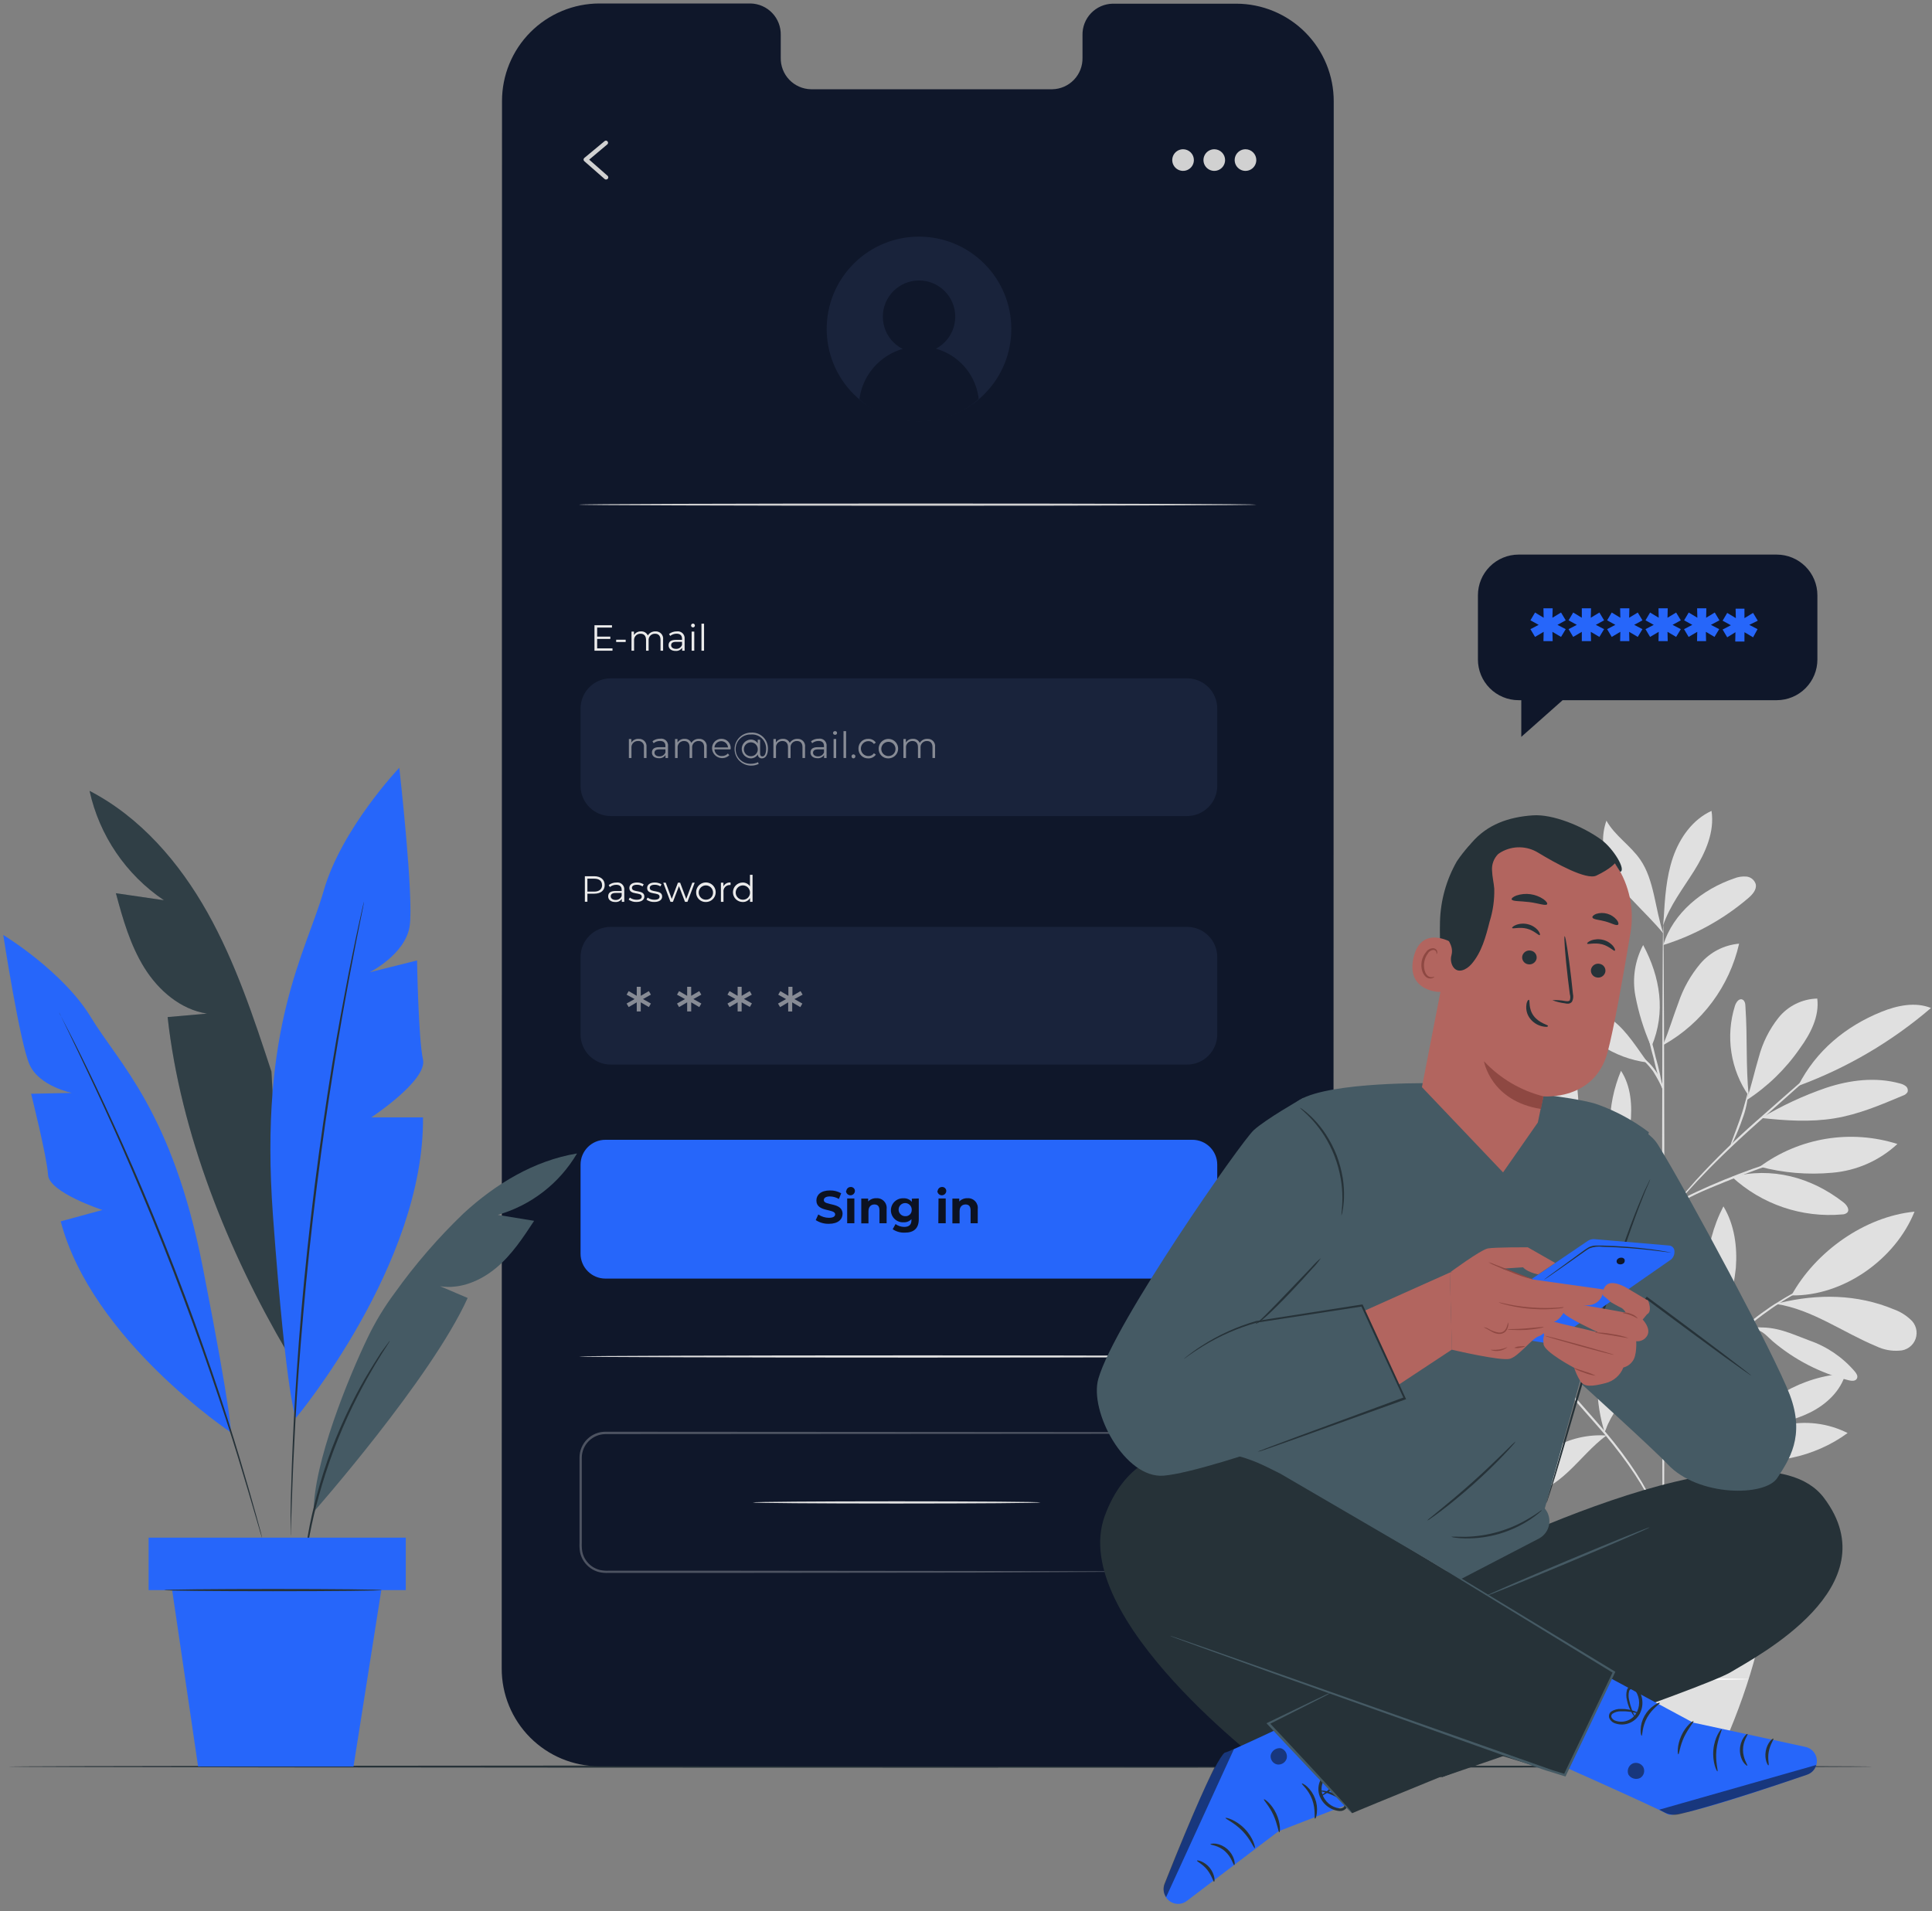 <svg width="370" height="366" viewBox="0 0 370 366" fill="none" xmlns="http://www.w3.org/2000/svg">
<rect x="0" y="0" width="370" height="366" fill="#808080" stroke="none"/>
<path d="M291.65 251.956C287.869 249.589 283.596 248.118 279.159 247.655C277.12 247.449 274.882 247.507 273.248 248.745C273.059 248.855 272.903 249.013 272.796 249.203C272.688 249.393 272.634 249.608 272.637 249.827C272.734 250.133 272.94 250.394 273.215 250.561C278.3 254.441 285.986 254.928 291.65 251.956Z" fill="#E0E0E0"/>
<path d="M291.328 251.601C288.434 249.481 285.735 247.108 283.262 244.51C280.781 241.892 279.036 238.666 278.201 235.157C278.04 234.637 277.992 234.089 278.06 233.55C278.128 233.01 278.312 232.491 278.597 232.028C285.029 237.047 290.081 243.586 291.328 251.601Z" fill="#E0E0E0"/>
<path d="M291.583 251.907C290.984 248.397 291.035 244.807 291.732 241.315C292.451 237.8 294.463 234.683 297.371 232.581C298.485 235.173 298.006 238.17 297.222 240.886C296.012 245.09 294.122 249.067 291.625 252.658" fill="#E0E0E0"/>
<path d="M297.882 263.225C294.06 263.687 290.725 265.702 287.868 268.294C285.003 270.895 283.003 274.312 282.139 278.084C285.895 277.853 289.074 275.203 291.385 272.24C293.697 269.276 295.298 266.015 297.833 263.241" fill="#E0E0E0"/>
<path d="M299.253 265.008C297.747 261.184 297.219 257.044 297.718 252.965C298.217 248.885 299.726 244.994 302.109 241.646C304.289 249.397 303.488 258.156 299.253 265.008Z" fill="#E0E0E0"/>
<path d="M307.583 274.931C304.085 274.711 300.599 275.526 297.561 277.274C294.524 279.023 292.068 281.627 290.502 284.763C290.364 284.955 290.281 285.18 290.26 285.416C290.24 285.651 290.284 285.888 290.386 286.1C290.533 286.244 290.713 286.35 290.91 286.407C291.108 286.465 291.316 286.473 291.517 286.43C294.886 286.216 297.866 284.193 300.334 281.882C302.803 279.57 304.941 276.929 307.657 274.923" fill="#E0E0E0"/>
<path d="M307.319 274.386C305.525 268.615 305.414 262.453 306.997 256.621C307.624 254.334 308.648 251.923 310.794 250.842C310.878 250.786 310.973 250.749 311.073 250.732C311.172 250.715 311.274 250.718 311.372 250.743C311.544 250.83 311.674 250.981 311.735 251.164C312.447 252.766 312.756 254.517 312.635 256.266C312.5 258.005 312.224 259.731 311.81 261.425C311.141 264.579 310.786 267.972 309.061 270.688C308.65 271.344 308.28 272.025 307.954 272.727C307.632 273.412 307.632 273.66 307.327 274.204" fill="#E0E0E0"/>
<path d="M329.361 277.672C327.71 271.464 329.46 263.927 333.381 258.833C333.67 258.462 334.05 258.057 334.521 258.098C335.239 258.164 335.429 259.13 335.396 259.848C335.101 266.239 333.009 272.417 329.361 277.672Z" fill="#E0E0E0"/>
<path d="M331.351 279.034C338.904 280.998 347.556 279.083 353.839 274.46C350.076 272.565 345.771 272.037 341.662 272.966C337.6 273.891 333.885 275.715 331.351 279.034Z" fill="#E0E0E0"/>
<path d="M333.027 274.898C337.253 268.005 345.36 263.506 353.434 263.093C352.51 266.395 349.81 268.929 346.764 270.473C343.717 272.017 340.316 272.685 336.964 273.338C335.66 273.594 333.877 273.874 333.027 274.898Z" fill="#E0E0E0"/>
<path d="M329.782 254.821C331.078 250.939 331.966 246.933 332.432 242.867C332.746 238.797 332.168 234.546 330.054 231.046C326.108 238.69 325.704 247.614 329.708 255.234" fill="#E0E0E0"/>
<path d="M343.082 248.101C347.697 239.706 357.116 233.002 366.652 232.061C362.978 241.225 352.947 248.299 343.082 248.101Z" fill="#E0E0E0"/>
<path d="M340.176 249.744C347.061 250.792 352.931 255.193 359.37 257.859C360.719 258.506 362.212 258.79 363.704 258.684C364.398 258.674 365.072 258.451 365.636 258.046C366.2 257.642 366.626 257.074 366.858 256.42C367.09 255.766 367.116 255.056 366.933 254.387C366.75 253.717 366.367 253.12 365.834 252.675C364.921 251.834 363.849 251.185 362.681 250.768C355.672 247.845 348.151 247.771 340.77 249.546" fill="#E0E0E0"/>
<path d="M336.188 254.573C337.749 255.019 338.277 255.828 339.491 256.885C343.703 260.462 348.683 263.019 354.045 264.356C354.598 264.496 355.333 264.554 355.606 264.05C355.878 263.547 355.539 263.076 355.226 262.688C352.894 259.95 349.869 257.888 346.467 256.72C343.107 255.473 340.201 253.962 336.188 254.284" fill="#E0E0E0"/>
<path d="M331.689 225.399C334.513 228.005 337.85 229.991 341.487 231.229C345.124 232.467 348.98 232.931 352.807 232.59C353.158 232.595 353.498 232.471 353.765 232.243C354.301 231.665 353.665 230.773 353.046 230.286C346.838 225.449 339.317 223.443 331.689 225.399Z" fill="#E0E0E0"/>
<path d="M337.022 223.451C340.762 220.702 345.098 218.874 349.677 218.118C354.256 217.362 358.949 217.699 363.374 219.1C359.927 222.298 355.504 224.24 350.817 224.615C346.186 225.034 341.518 224.64 337.022 223.451Z" fill="#E0E0E0"/>
<path d="M334.909 210.044C334.306 203.845 334.694 198.957 334.265 192.708C334.265 192.213 334.125 191.61 333.662 191.429C333.01 191.181 332.473 191.982 332.259 192.642C331.355 195.527 331.123 198.579 331.581 201.567C332.039 204.555 333.174 207.398 334.901 209.879" fill="#E0E0E0"/>
<path d="M334.455 210.73C338.504 208.114 341.994 204.722 344.725 200.749C346.747 197.975 348.456 194.657 348.027 191.247C346.595 191.284 345.189 191.632 343.906 192.268C342.622 192.904 341.493 193.812 340.597 194.929C338.824 197.171 337.537 199.758 336.816 202.524C335.99 205.248 335.421 208.047 334.455 210.73Z" fill="#E0E0E0"/>
<path d="M344.543 207.914C353.779 204.501 362.334 199.469 369.805 193.055C366.784 191.841 363.333 192.568 360.311 193.79C353.426 196.572 347.787 201.269 344.411 207.881" fill="#E0E0E0"/>
<path d="M337.295 214.122C341.959 214.626 346.698 214.948 351.329 214.189C355.961 213.429 360.171 211.621 364.422 209.838C364.794 209.731 365.111 209.49 365.314 209.161C365.381 208.963 365.386 208.75 365.329 208.549C365.271 208.349 365.154 208.17 364.992 208.038C364.665 207.782 364.284 207.604 363.878 207.518C359.254 206.222 354.268 206.833 349.728 208.344C345.395 209.829 341.23 211.766 337.303 214.122" fill="#E0E0E0"/>
<path d="M310.67 225.614C307.484 219.191 307.69 211.695 310.439 205.083C312.371 208.03 312.61 211.778 312.255 215.286C311.9 218.795 310.835 222.411 310.769 225.936" fill="#E0E0E0"/>
<path d="M297.957 219.208C293.972 219.156 290.021 219.936 286.356 221.5C282.691 223.064 279.393 225.376 276.674 228.289C280.637 228.908 284.723 227.884 288.331 226.126C291.877 224.243 295.222 222.002 298.312 219.439" fill="#E0E0E0"/>
<path d="M289.412 216.343C285.524 216.029 281.784 215.518 278.053 216.698C276.165 217.225 274.414 218.153 272.919 219.42C271.425 220.687 270.222 222.262 269.392 224.037C273.059 224.334 276.738 223.638 280.042 222.023C283.332 220.418 286.468 218.517 289.412 216.343Z" fill="#E0E0E0"/>
<path d="M302.06 216.475C298.568 214.189 294.977 211.852 290.907 210.903C286.837 209.954 282.123 210.655 279.283 213.726C282.585 215.658 286.572 215.889 290.395 215.881C294.217 215.873 298.898 215.881 302.497 217.111" fill="#E0E0E0"/>
<path d="M302.085 216.665C296.108 210.796 293.829 200.254 296.248 192.229C300.967 199.452 303.03 208.09 302.085 216.665Z" fill="#E0E0E0"/>
<path d="M318.521 200.031C319.644 197.414 320.437 194.665 321.452 191.998C322.37 189.283 323.786 186.763 325.629 184.569C327.505 182.363 330.175 180.987 333.06 180.738C332.141 184.781 330.389 188.589 327.916 191.916C325.443 195.244 322.302 198.019 318.695 200.064" fill="#E0E0E0"/>
<path d="M315.541 203.498C313.675 200.931 311.521 197.447 308.995 195.532C306.468 193.616 303.174 192.452 300.087 193.187C301.685 195.988 303.913 198.378 306.596 200.168C309.278 201.958 312.341 203.098 315.541 203.498Z" fill="#E0E0E0"/>
<path d="M316.136 200.245C314.797 197.185 313.808 193.984 313.188 190.702C312.576 187.39 313.103 183.969 314.683 180.994C317.985 187.194 319.025 193.847 316.334 200.32" fill="#E0E0E0"/>
<path d="M318.546 180.994C320.404 174.844 326.034 170.32 332.11 168.24C332.863 167.935 333.678 167.813 334.488 167.885C334.892 167.929 335.274 168.091 335.587 168.351C335.899 168.611 336.129 168.957 336.246 169.346C336.469 170.394 335.602 171.335 334.793 172.029C330.038 176.083 324.512 179.133 318.546 180.994Z" fill="#E0E0E0"/>
<path d="M318.612 175.967C318.852 172.004 319.099 167.984 320.387 164.228C321.675 160.471 324.16 156.946 327.776 155.304C328.395 159.307 326.628 163.286 324.474 166.737C322.319 170.188 319.776 173.432 318.497 177.271" fill="#E0E0E0"/>
<path d="M318.521 178.691C316.986 174.216 316.821 168.52 314.138 164.657C312.264 161.924 309.259 160.067 307.649 157.178C306.671 159.948 306.804 162.989 308.02 165.664C309.238 168.308 310.915 170.714 312.974 172.772C314.955 174.885 316.656 176.487 318.505 178.724" fill="#E0E0E0"/>
<path d="M318.546 310.627C318.431 310.627 318.323 280.743 318.315 243.883C318.307 207.023 318.398 177.131 318.521 177.131C318.645 177.131 318.744 207.015 318.753 243.883C318.761 280.751 318.67 310.627 318.546 310.627Z" fill="#E0E0E0"/>
<path d="M344.667 221.123C344.304 221.293 343.929 221.434 343.544 221.544L340.448 222.584C337.84 223.476 334.257 224.764 330.376 226.357C326.496 227.95 322.897 229.345 320.825 231.137C320 231.823 319.345 232.69 318.909 233.671C318.612 234.373 318.554 234.802 318.521 234.802C318.488 234.802 318.521 234.686 318.521 234.488C318.568 234.19 318.643 233.897 318.744 233.613C319.134 232.569 319.778 231.638 320.618 230.905C321.862 229.853 323.252 228.988 324.746 228.338C326.397 227.562 328.247 226.753 330.195 225.952C334.091 224.359 337.699 223.113 340.341 222.295C341.654 221.882 342.735 221.585 343.478 221.379C343.865 221.254 344.263 221.168 344.667 221.123Z" fill="#E0E0E0"/>
<path d="M353.228 200.08C353.136 200.201 353.03 200.312 352.914 200.41L351.957 201.31L348.374 204.563L336.453 215.179C331.805 219.307 327.784 223.269 325.002 226.249C323.607 227.735 322.525 228.974 321.758 229.832C321.403 230.229 321.122 230.559 320.891 230.823C320.66 231.087 320.577 231.161 320.569 231.145C320.561 231.128 320.643 231.005 320.825 230.765C321.006 230.526 321.271 230.171 321.65 229.725C322.36 228.825 323.425 227.562 324.796 226.043C328.396 222.116 332.202 218.382 336.197 214.857C340.861 210.73 345.113 207.015 348.192 204.34L351.866 201.186L352.881 200.361C353.071 200.155 353.22 200.064 353.228 200.08Z" fill="#E0E0E0"/>
<path d="M331.433 219.389C331.309 219.332 332.259 217.086 333.249 214.255C334.24 211.423 334.694 209.021 334.818 209.037C334.712 210.869 334.322 212.674 333.662 214.387C333.248 215.61 332.765 216.808 332.217 217.978C332.023 218.483 331.759 218.958 331.433 219.389Z" fill="#E0E0E0"/>
<path d="M318.579 237.477C318.312 237.227 318.071 236.95 317.861 236.651L316.02 234.331C314.476 232.334 312.346 229.585 309.96 226.571C307.575 223.558 305.37 220.859 303.777 218.902L301.886 216.541C301.641 216.266 301.423 215.967 301.234 215.65C301.517 215.886 301.777 216.148 302.01 216.434C302.489 216.946 303.166 217.713 303.992 218.663C305.643 220.57 307.888 223.245 310.282 226.266C312.677 229.287 314.765 232.045 316.251 234.108C316.994 235.124 317.58 235.958 317.977 236.544C318.203 236.838 318.404 237.15 318.579 237.477Z" fill="#E0E0E0"/>
<path d="M312.85 230.121C311.691 228.845 310.866 227.302 310.447 225.63C310.003 224.166 309.818 222.635 309.903 221.106H310.093C310.01 221.453 309.952 221.635 309.911 221.627C309.87 221.618 309.911 221.428 309.911 221.073H310.101C310.193 222.563 310.448 224.039 310.86 225.473C311.405 227.071 312.07 228.625 312.85 230.121Z" fill="#E0E0E0"/>
<path d="M305.453 220.826C304.948 220.43 304.392 220.103 303.802 219.852C302.296 219.401 300.712 219.274 299.154 219.48C297.575 219.602 296.009 219.856 294.473 220.24C293.84 220.435 293.194 220.59 292.541 220.702C293.114 220.354 293.738 220.098 294.39 219.942C295.929 219.468 297.515 219.169 299.121 219.051C300.738 218.833 302.384 219.011 303.917 219.571C304.561 219.795 305.105 220.239 305.453 220.826Z" fill="#E0E0E0"/>
<path d="M303.703 218.572C303.703 218.638 302.729 218.176 301.135 217.639C299.066 216.932 296.917 216.488 294.737 216.318C292.555 216.159 290.362 216.27 288.207 216.649C286.556 216.946 285.549 217.259 285.524 217.185C285.734 217.05 285.966 216.953 286.209 216.896C286.841 216.676 287.487 216.494 288.141 216.351C292.512 215.395 297.067 215.742 301.243 217.35C301.87 217.588 302.482 217.863 303.075 218.176C303.304 218.274 303.515 218.408 303.703 218.572Z" fill="#E0E0E0"/>
<path d="M318.521 209.037C317.757 206.914 317.131 204.744 316.647 202.54C316.024 200.372 315.539 198.166 315.194 195.936C315.953 198.064 316.579 200.236 317.069 202.441C317.691 204.607 318.176 206.81 318.521 209.037Z" fill="#E0E0E0"/>
<path d="M318.637 209.037C318.035 207.696 317.343 206.397 316.565 205.149C315.685 203.972 314.659 202.912 313.51 201.995C313.946 202.105 314.35 202.314 314.691 202.606C315.556 203.243 316.309 204.018 316.92 204.901C317.846 206.105 318.439 207.531 318.637 209.037Z" fill="#E0E0E0"/>
<path d="M318.546 294.694C318.505 294.694 318.414 293.976 318.076 292.704C317.582 290.92 316.913 289.189 316.078 287.537C314.014 283.318 310.258 277.961 305.486 272.603C303.117 269.903 300.821 267.353 298.881 264.909C297.133 262.765 295.554 260.488 294.159 258.098C293.218 256.484 292.42 254.791 291.773 253.038C291.55 252.41 291.394 251.932 291.303 251.593C291.239 251.426 291.197 251.251 291.179 251.073C291.22 251.073 291.435 251.758 291.93 252.98C292.626 254.693 293.455 256.349 294.407 257.933C295.828 260.289 297.423 262.535 299.179 264.653C301.135 267.072 303.43 269.606 305.783 272.314C310.571 277.688 314.319 283.104 316.334 287.396C317.148 289.08 317.779 290.845 318.216 292.663C318.331 293.156 318.419 293.655 318.48 294.157C318.523 294.333 318.545 294.513 318.546 294.694Z" fill="#E0E0E0"/>
<path d="M342.149 268.038C341.754 268.299 341.34 268.531 340.911 268.731C339.793 269.361 338.723 270.07 337.707 270.853C336.204 272.024 334.794 273.311 333.489 274.7C332.011 276.26 330.492 278.076 328.932 280.016C325.828 283.921 322.922 287.372 321.18 290.121C320.296 291.491 319.652 292.647 319.231 293.423C319.032 293.854 318.803 294.27 318.546 294.669C318.57 294.549 318.609 294.433 318.662 294.323C318.753 294.1 318.876 293.761 319.075 293.348C319.622 292.177 320.236 291.039 320.916 289.939C322.608 287.116 325.497 283.615 328.593 279.719C330.154 277.779 331.697 275.955 333.2 274.394C334.532 273.009 335.976 271.737 337.518 270.589C338.557 269.817 339.662 269.137 340.82 268.558C341.224 268.351 341.563 268.228 341.786 268.137C341.901 268.085 342.023 268.052 342.149 268.038Z" fill="#E0E0E0"/>
<path d="M342.611 276.689C341.749 276.875 340.874 277.002 339.994 277.069C337.895 277.286 335.819 277.695 333.794 278.291C331.793 278.94 329.917 279.926 328.247 281.205C326.967 282.187 326.364 283.005 326.298 282.963C326.393 282.742 326.524 282.538 326.686 282.361C327.093 281.852 327.549 281.384 328.048 280.965C329.705 279.587 331.611 278.539 333.662 277.878C335.715 277.268 337.832 276.894 339.969 276.764C340.846 276.658 341.73 276.633 342.611 276.689Z" fill="#E0E0E0"/>
<path d="M327.066 282.014C326.926 281.931 328.106 280.132 329.023 277.713C329.939 275.294 330.079 273.131 330.236 273.156C330.295 273.623 330.278 274.097 330.187 274.559C330.06 275.686 329.805 276.793 329.427 277.862C329.033 278.924 328.523 279.94 327.908 280.891C327.69 281.308 327.405 281.688 327.066 282.014Z" fill="#E0E0E0"/>
<path d="M349.769 244.824C349.639 244.917 349.498 244.992 349.348 245.047L348.118 245.6C347.581 245.831 346.929 246.128 346.194 246.516C345.459 246.904 344.593 247.292 343.718 247.829L342.298 248.654C341.802 248.943 341.307 249.273 340.787 249.604C339.738 250.239 338.682 251.024 337.559 251.833C332.748 255.421 328.549 259.764 325.126 264.694C324.358 265.85 323.615 266.923 323.013 267.996C322.707 268.533 322.385 269.028 322.113 269.532L321.353 270.993C320.85 271.901 320.486 272.776 320.123 273.527C319.76 274.279 319.496 274.939 319.297 275.484C319.099 276.029 318.918 276.409 318.786 276.731C318.736 276.884 318.664 277.028 318.571 277.16C318.6 277.004 318.644 276.852 318.703 276.706C318.819 276.367 318.959 275.946 319.141 275.426C319.322 274.906 319.578 274.196 319.925 273.437C320.272 272.677 320.602 271.786 321.097 270.853L321.84 269.375C322.096 268.863 322.418 268.36 322.715 267.815C323.31 266.733 324.053 265.635 324.812 264.471C328.22 259.469 332.459 255.085 337.344 251.511C338.483 250.685 339.548 249.934 340.646 249.298C341.175 248.976 341.67 248.646 342.174 248.365L343.627 247.54C344.535 247.02 345.41 246.64 346.161 246.277C346.912 245.914 347.581 245.641 348.126 245.451L349.389 244.964C349.51 244.903 349.637 244.856 349.769 244.824Z" fill="#E0E0E0"/>
<path d="M331.111 257.339C331.289 256.735 331.649 256.202 332.143 255.812C333.29 254.813 334.751 254.249 336.271 254.218C337.764 254.209 339.244 254.49 340.63 255.044C341.219 255.234 341.775 255.513 342.281 255.869C341.683 255.751 341.098 255.58 340.531 255.358C339.167 254.892 337.736 254.655 336.296 254.656C334.863 254.684 333.477 255.17 332.341 256.043C331.901 256.445 331.489 256.878 331.111 257.339Z" fill="#E0E0E0"/>
<path d="M328.304 260.22C328.859 259.001 329.256 257.717 329.485 256.398C329.566 255.06 329.477 253.718 329.221 252.402C329.465 252.731 329.629 253.113 329.7 253.517C330.206 255.442 329.967 257.488 329.031 259.246C328.684 259.923 328.362 260.245 328.304 260.22Z" fill="#E0E0E0"/>
<path d="M297.907 298.979C298.551 310.404 301.994 322.019 307.286 333.758H330.31C335.355 322.135 338.566 310.536 339.127 298.979H297.907Z" fill="#E0E0E0"/>
<path d="M335.396 317.462C335.396 317.578 327.817 317.677 318.472 317.677C309.127 317.677 301.54 317.578 301.54 317.462C301.54 317.347 309.118 317.247 318.472 317.247C327.825 317.247 335.396 317.338 335.396 317.462Z" fill="#FAFAFA"/>
<path d="M334.909 321.598C334.909 321.714 327.801 321.813 319.042 321.813C310.282 321.813 303.166 321.714 303.166 321.598C303.166 321.482 310.274 321.383 319.042 321.383C327.809 321.383 334.909 321.482 334.909 321.598Z" fill="#FAFAFA"/>
<path d="M307.665 306.474C307.952 310.005 307.952 313.552 307.665 317.082C307.379 313.552 307.379 310.005 307.665 306.474Z" fill="#FAFAFA"/>
<path d="M319.991 306.474C320.277 310.131 320.277 313.805 319.991 317.462C319.705 313.805 319.705 310.131 319.991 306.474Z" fill="#FAFAFA"/>
<path d="M331.607 306.383C331.893 310.112 331.893 313.857 331.607 317.586C331.32 313.857 331.32 310.112 331.607 306.383Z" fill="#FAFAFA"/>
<path d="M338.401 306.474C338.401 306.598 329.51 306.697 318.546 306.697C307.583 306.697 298.692 306.598 298.692 306.474C298.692 306.35 307.575 306.26 318.546 306.26C329.518 306.26 338.401 306.359 338.401 306.474Z" fill="#FAFAFA"/>
<path d="M358.627 338.348C358.627 338.464 278.68 338.563 180.075 338.563C81.471 338.563 1.507 338.464 1.507 338.348C1.507 338.232 81.438 338.133 180.075 338.133C278.713 338.133 358.627 338.224 358.627 338.348Z" fill="#263238"/>
<path d="M236.783 0.707H213.089C212.313 0.722 211.548 0.89 210.836 1.202C210.125 1.514 209.483 1.963 208.946 2.523C208.409 3.084 207.988 3.745 207.707 4.469C207.427 5.193 207.292 5.965 207.311 6.742V11.059C207.329 11.835 207.194 12.607 206.914 13.331C206.633 14.055 206.212 14.716 205.675 15.277C205.138 15.838 204.496 16.287 203.785 16.599C203.074 16.91 202.308 17.079 201.532 17.094H155.3C154.524 17.078 153.759 16.909 153.049 16.596C152.338 16.284 151.696 15.835 151.159 15.275C150.623 14.714 150.202 14.053 149.921 13.33C149.64 12.607 149.504 11.835 149.521 11.059V6.709C149.54 5.932 149.405 5.159 149.125 4.435C148.844 3.711 148.423 3.049 147.886 2.487C147.35 1.926 146.707 1.476 145.996 1.164C145.285 0.851 144.519 0.682 143.743 0.666H135.536H114.798C112.344 0.668 109.914 1.154 107.648 2.096C105.381 3.038 103.323 4.417 101.59 6.155C99.857 7.894 98.484 9.956 97.549 12.226C96.614 14.495 96.135 16.926 96.141 19.38L96.083 319.559C96.074 324.513 98.033 329.268 101.528 332.779C105.024 336.289 109.77 338.269 114.724 338.282L236.709 338.356C239.163 338.354 241.593 337.868 243.859 336.926C246.126 335.984 248.184 334.605 249.917 332.866C251.65 331.128 253.023 329.066 253.958 326.796C254.893 324.527 255.372 322.096 255.366 319.641L255.424 19.455C255.433 16.999 254.957 14.566 254.025 12.295C253.092 10.023 251.721 7.958 249.99 6.217C248.259 4.475 246.201 3.093 243.935 2.147C241.669 1.202 239.238 0.712 236.783 0.707Z" fill="#0F172A"/>
<path d="M228.354 218.3H115.946C113.315 218.3 111.182 220.432 111.182 223.063V240.118C111.182 242.749 113.315 244.882 115.946 244.882H228.354C230.985 244.882 233.117 242.749 233.117 240.118V223.063C233.117 220.432 230.985 218.3 228.354 218.3Z" fill="#2666FA"/>
<path d="M117.3 124.181V124.627H113.849V119.748H117.201V120.194H114.361V121.927H116.887V122.373H114.361V124.181H117.3Z" fill="#EBEBEB"/>
<path d="M118.002 122.522H119.826V122.959H118.002V122.522Z" fill="#EBEBEB"/>
<path d="M126.992 122.505V124.627H126.497V122.555C126.497 121.779 126.109 121.374 125.448 121.374C125.276 121.367 125.104 121.397 124.945 121.463C124.786 121.529 124.643 121.628 124.526 121.755C124.409 121.881 124.321 122.031 124.268 122.195C124.215 122.359 124.198 122.532 124.218 122.703V124.627H123.723V122.555C123.723 121.779 123.335 121.374 122.666 121.374C122.494 121.367 122.322 121.397 122.163 121.463C122.004 121.529 121.861 121.628 121.744 121.755C121.627 121.881 121.539 122.031 121.486 122.195C121.432 122.359 121.415 122.532 121.436 122.703V124.627H120.941V120.962H121.411V121.63C121.553 121.404 121.752 121.22 121.989 121.097C122.225 120.974 122.49 120.916 122.757 120.929C123.028 120.908 123.298 120.972 123.532 121.111C123.765 121.249 123.95 121.457 124.061 121.705C124.214 121.459 124.429 121.259 124.684 121.122C124.939 120.986 125.225 120.919 125.514 120.929C125.721 120.913 125.929 120.944 126.122 121.019C126.315 121.094 126.489 121.212 126.631 121.363C126.772 121.514 126.878 121.696 126.941 121.893C127.003 122.091 127.021 122.3 126.992 122.505Z" fill="#EBEBEB"/>
<path d="M131.111 122.357V124.627H130.641V124.057C130.504 124.263 130.315 124.428 130.093 124.535C129.871 124.643 129.624 124.689 129.378 124.668C128.552 124.668 128.04 124.231 128.04 123.595C128.04 122.959 128.395 122.555 129.452 122.555H130.616V122.332C130.616 121.705 130.261 121.366 129.576 121.366C129.131 121.361 128.698 121.513 128.354 121.795L128.131 121.424C128.557 121.092 129.085 120.917 129.625 120.929C129.822 120.9 130.023 120.916 130.212 120.977C130.402 121.038 130.575 121.141 130.718 121.279C130.862 121.417 130.972 121.585 131.04 121.772C131.108 121.959 131.132 122.159 131.111 122.357ZM130.616 123.529V122.926H129.469C128.759 122.926 128.527 123.207 128.527 123.587C128.527 123.967 128.866 124.272 129.452 124.272C129.7 124.289 129.947 124.225 130.156 124.092C130.366 123.958 130.527 123.761 130.616 123.529Z" fill="#EBEBEB"/>
<path d="M132.35 119.798C132.35 119.726 132.371 119.656 132.411 119.596C132.451 119.536 132.508 119.49 132.574 119.462C132.64 119.435 132.713 119.427 132.784 119.441C132.854 119.455 132.919 119.49 132.97 119.541C133.021 119.592 133.055 119.656 133.069 119.727C133.083 119.797 133.076 119.87 133.049 119.937C133.021 120.003 132.975 120.06 132.915 120.1C132.855 120.14 132.785 120.161 132.713 120.161C132.665 120.162 132.617 120.153 132.573 120.135C132.528 120.118 132.488 120.091 132.454 120.057C132.42 120.023 132.393 119.983 132.375 119.938C132.357 119.893 132.349 119.846 132.35 119.798ZM132.457 120.962H132.961V124.627H132.457V120.962Z" fill="#EBEBEB"/>
<path d="M134.339 119.451H134.835V124.627H134.339V119.451Z" fill="#EBEBEB"/>
<path d="M115.806 169.511C115.806 170.551 115.054 171.162 113.808 171.162H112.495V172.706H112.008V167.819H113.833C115.054 167.835 115.806 168.471 115.806 169.511ZM115.294 169.511C115.294 168.735 114.774 168.289 113.8 168.289H112.495V170.766H113.8C114.774 170.766 115.31 170.279 115.31 169.511H115.294Z" fill="#EBEBEB"/>
<path d="M119.554 170.452V172.722H119.083V172.153C118.946 172.357 118.757 172.521 118.534 172.627C118.312 172.733 118.065 172.778 117.82 172.755C116.994 172.755 116.474 172.326 116.474 171.69C116.474 171.055 116.838 170.65 117.894 170.65H119.058V170.427C119.058 169.8 118.703 169.461 118.018 169.461C117.573 169.456 117.14 169.608 116.796 169.891L116.573 169.519C117 169.187 117.527 169.012 118.068 169.024C118.264 168.995 118.465 169.012 118.655 169.072C118.844 169.133 119.017 169.236 119.16 169.374C119.304 169.512 119.414 169.681 119.482 169.867C119.55 170.054 119.575 170.254 119.554 170.452ZM119.058 171.624V171.022H117.911C117.193 171.022 116.961 171.302 116.961 171.674C116.961 172.045 117.308 172.367 117.894 172.367C118.146 172.38 118.395 172.312 118.605 172.172C118.814 172.032 118.973 171.829 119.058 171.591V171.624Z" fill="#EBEBEB"/>
<path d="M120.396 172.301L120.619 171.913C120.998 172.187 121.455 172.331 121.923 172.326C122.616 172.326 122.905 172.087 122.905 171.723C122.905 170.766 120.528 171.525 120.528 170.072C120.528 169.47 121.04 169.024 121.973 169.024C122.431 169.016 122.883 169.137 123.277 169.371L123.054 169.767C122.734 169.553 122.357 169.444 121.973 169.453C121.312 169.453 121.023 169.709 121.023 170.056C121.023 171.046 123.401 170.303 123.401 171.707C123.401 172.343 122.839 172.747 121.882 172.747C121.351 172.767 120.828 172.611 120.396 172.301Z" fill="#EBEBEB"/>
<path d="M123.805 172.301L124.028 171.913C124.408 172.187 124.865 172.331 125.333 172.326C126.034 172.326 126.315 172.087 126.315 171.723C126.315 170.766 123.937 171.525 123.937 170.072C123.937 169.47 124.457 169.024 125.39 169.024C125.846 169.018 126.295 169.138 126.686 169.371L126.472 169.767C126.151 169.555 125.774 169.446 125.39 169.453C124.722 169.453 124.433 169.709 124.433 170.056C124.433 171.046 126.81 170.303 126.81 171.707C126.81 172.342 126.257 172.747 125.3 172.747C124.766 172.769 124.24 172.612 123.805 172.301Z" fill="#EBEBEB"/>
<path d="M133.043 169.057L131.656 172.722H131.186L130.03 169.717L128.874 172.722H128.404L127.025 169.057H127.496L128.651 172.169L129.832 169.057H130.253L131.425 172.169L132.589 169.057H133.043Z" fill="#EBEBEB"/>
<path d="M133.316 170.89C133.314 170.519 133.423 170.155 133.628 169.846C133.832 169.537 134.125 169.295 134.467 169.152C134.809 169.009 135.186 168.971 135.55 169.042C135.914 169.114 136.249 169.292 136.512 169.553C136.775 169.815 136.954 170.149 137.027 170.513C137.1 170.876 137.063 171.254 136.922 171.596C136.78 171.939 136.54 172.233 136.232 172.439C135.923 172.645 135.561 172.755 135.19 172.755C134.942 172.764 134.695 172.723 134.464 172.632C134.233 172.542 134.023 172.405 133.847 172.23C133.671 172.055 133.533 171.845 133.442 171.615C133.351 171.384 133.308 171.137 133.316 170.89ZM136.552 170.89C136.541 170.621 136.45 170.362 136.293 170.144C136.135 169.926 135.917 169.759 135.665 169.665C135.413 169.57 135.14 169.551 134.877 169.611C134.615 169.671 134.377 169.807 134.191 170.002C134.005 170.196 133.881 170.441 133.834 170.706C133.786 170.97 133.818 171.243 133.924 171.49C134.031 171.737 134.207 171.947 134.432 172.094C134.657 172.241 134.921 172.319 135.19 172.318C135.375 172.322 135.56 172.287 135.731 172.215C135.903 172.144 136.057 172.038 136.185 171.904C136.314 171.769 136.412 171.61 136.475 171.435C136.538 171.261 136.565 171.075 136.552 170.89Z" fill="#EBEBEB"/>
<path d="M139.912 169.024V169.503H139.796C139.621 169.494 139.446 169.523 139.284 169.59C139.122 169.657 138.976 169.758 138.858 169.888C138.739 170.017 138.651 170.171 138.599 170.338C138.548 170.506 138.533 170.683 138.558 170.857V172.722H138.063V169.057H138.542V169.775C138.665 169.524 138.863 169.318 139.108 169.183C139.353 169.049 139.634 168.993 139.912 169.024Z" fill="#EBEBEB"/>
<path d="M144.122 167.546V172.722H143.643V171.996C143.497 172.236 143.289 172.434 143.041 172.567C142.793 172.701 142.513 172.766 142.232 172.755C141.737 172.755 141.262 172.559 140.912 172.209C140.563 171.859 140.366 171.384 140.366 170.89C140.366 170.395 140.563 169.92 140.912 169.57C141.262 169.22 141.737 169.024 142.232 169.024C142.506 169.019 142.778 169.083 143.021 169.21C143.265 169.337 143.473 169.523 143.627 169.75V167.546H144.122ZM143.635 170.89C143.624 170.621 143.534 170.362 143.376 170.144C143.218 169.926 143 169.759 142.748 169.665C142.497 169.57 142.223 169.551 141.961 169.611C141.699 169.671 141.46 169.807 141.274 170.002C141.089 170.196 140.964 170.441 140.917 170.706C140.87 170.97 140.901 171.243 141.008 171.49C141.114 171.737 141.291 171.947 141.516 172.094C141.741 172.241 142.004 172.319 142.273 172.318C142.459 172.322 142.643 172.287 142.814 172.215C142.986 172.144 143.141 172.038 143.269 171.904C143.397 171.769 143.496 171.61 143.559 171.435C143.622 171.261 143.648 171.075 143.635 170.89Z" fill="#EBEBEB"/>
<path d="M156.225 233.679L156.712 232.598C157.311 233.013 158.022 233.237 158.751 233.242C159.577 233.242 159.94 232.961 159.94 232.581C159.94 231.426 156.349 232.218 156.349 229.923C156.349 228.875 157.174 228 158.949 228C159.701 227.982 160.443 228.171 161.096 228.544L160.658 229.634C160.138 229.325 159.546 229.157 158.941 229.147C158.115 229.147 157.769 229.461 157.769 229.849C157.769 230.988 161.36 230.204 161.36 232.474C161.36 233.506 160.534 234.389 158.743 234.389C157.851 234.412 156.973 234.165 156.225 233.679Z" fill="#0C1222"/>
<path d="M162.078 228.107C162.093 227.898 162.186 227.703 162.339 227.56C162.493 227.418 162.694 227.339 162.904 227.339C163.007 227.331 163.11 227.344 163.208 227.377C163.305 227.41 163.396 227.463 163.473 227.531C163.55 227.6 163.612 227.683 163.656 227.776C163.7 227.87 163.725 227.971 163.729 228.074C163.729 228.3 163.639 228.518 163.479 228.678C163.319 228.838 163.101 228.928 162.875 228.928C162.648 228.928 162.431 228.838 162.271 228.678C162.11 228.518 162.02 228.3 162.02 228.074L162.078 228.107ZM162.243 229.535H163.622V234.282H162.243V229.535Z" fill="#0C1222"/>
<path d="M169.797 231.566V234.282H168.427V231.805C168.427 231.029 168.072 230.683 167.461 230.683C166.85 230.683 166.322 231.087 166.322 231.962V234.307H164.943V229.56H166.264V230.113C166.466 229.904 166.711 229.74 166.981 229.632C167.251 229.524 167.541 229.474 167.832 229.486C168.105 229.468 168.378 229.51 168.633 229.61C168.887 229.71 169.116 229.865 169.304 230.064C169.492 230.262 169.633 230.5 169.718 230.76C169.804 231.019 169.831 231.295 169.797 231.566Z" fill="#0C1222"/>
<path d="M175.956 229.535V233.506C175.956 235.272 175.006 236.082 173.289 236.082C172.463 236.119 171.647 235.89 170.961 235.429L171.506 234.439C171.985 234.789 172.563 234.98 173.157 234.984C174.131 234.984 174.552 234.538 174.552 233.679V233.506C174.36 233.706 174.127 233.862 173.869 233.964C173.612 234.067 173.335 234.113 173.058 234.1C172.745 234.119 172.431 234.074 172.135 233.966C171.84 233.859 171.57 233.693 171.341 233.478C171.112 233.262 170.93 233.003 170.806 232.714C170.681 232.426 170.617 232.115 170.617 231.801C170.617 231.487 170.681 231.176 170.806 230.888C170.93 230.6 171.112 230.34 171.341 230.124C171.57 229.909 171.84 229.743 172.135 229.636C172.431 229.529 172.745 229.483 173.058 229.502C173.355 229.485 173.652 229.539 173.924 229.658C174.196 229.777 174.437 229.958 174.627 230.187V229.576L175.956 229.535ZM174.602 231.756C174.618 231.504 174.559 231.254 174.431 231.037C174.303 230.82 174.113 230.646 173.885 230.538C173.657 230.431 173.403 230.394 173.154 230.434C172.905 230.473 172.674 230.587 172.49 230.759C172.307 230.932 172.179 231.156 172.125 231.401C172.07 231.647 172.091 231.904 172.184 232.138C172.278 232.372 172.439 232.573 172.648 232.713C172.857 232.854 173.103 232.929 173.355 232.928C173.516 232.941 173.677 232.92 173.829 232.866C173.981 232.813 174.121 232.728 174.238 232.618C174.355 232.507 174.448 232.374 174.511 232.225C174.574 232.077 174.605 231.917 174.602 231.756Z" fill="#0C1222"/>
<path d="M179.572 228.107C179.586 227.898 179.68 227.703 179.833 227.56C179.986 227.418 180.188 227.339 180.397 227.339C180.5 227.331 180.604 227.344 180.701 227.377C180.799 227.41 180.889 227.463 180.966 227.531C181.043 227.6 181.106 227.683 181.15 227.776C181.194 227.87 181.219 227.971 181.223 228.074C181.223 228.3 181.133 228.518 180.973 228.678C180.812 228.838 180.595 228.928 180.368 228.928C180.142 228.928 179.924 228.838 179.764 228.678C179.604 228.518 179.514 228.3 179.514 228.074L179.572 228.107ZM179.737 229.535H181.116V234.282H179.704L179.737 229.535Z" fill="#0C1222"/>
<path d="M187.249 231.566V234.282H185.879V231.805C185.879 231.029 185.524 230.683 184.913 230.683C184.302 230.683 183.774 231.087 183.774 231.962V234.307H182.395V229.56H183.708V230.113C183.912 229.904 184.158 229.741 184.43 229.633C184.701 229.525 184.993 229.474 185.285 229.486C185.557 229.468 185.831 229.51 186.085 229.61C186.339 229.71 186.569 229.865 186.756 230.064C186.944 230.262 187.085 230.5 187.171 230.76C187.256 231.019 187.283 231.295 187.249 231.566Z" fill="#0C1222"/>
<path d="M227.33 129.919H116.97C113.773 129.919 111.182 132.509 111.182 135.706V150.507C111.182 153.703 113.773 156.294 116.97 156.294H227.33C230.526 156.294 233.117 153.703 233.117 150.507V135.706C233.117 132.509 230.526 129.919 227.33 129.919Z" fill="#19233B"/>
<path d="M227.33 177.519H116.97C113.773 177.519 111.182 180.109 111.182 183.306V198.107C111.182 201.303 113.773 203.894 116.97 203.894H227.33C230.526 203.894 233.117 201.303 233.117 198.107V183.306C233.117 180.109 230.526 177.519 227.33 177.519Z" fill="#19233B"/>
<path d="M228.354 301.042C228.354 301.042 228.61 301.042 229.097 300.96C229.811 300.838 230.489 300.556 231.078 300.134C232.045 299.446 232.715 298.416 232.952 297.253C233.055 296.509 233.086 295.757 233.043 295.008C233.043 294.182 233.043 293.357 233.043 292.416C233.043 288.758 233.043 284.292 233.002 279.108C232.984 278.453 232.827 277.809 232.543 277.218C232.258 276.628 231.852 276.104 231.351 275.682C230.824 275.24 230.202 274.923 229.535 274.757C228.837 274.611 228.124 274.561 227.413 274.609H218.084L115.971 274.667C114.771 274.671 113.621 275.145 112.768 275.988C112.345 276.403 112.009 276.897 111.778 277.443C111.547 277.988 111.426 278.574 111.422 279.166C111.422 281.626 111.422 284.069 111.422 286.497V295.52C111.394 296.097 111.43 296.675 111.529 297.245C111.772 298.359 112.427 299.341 113.362 299.994C113.822 300.316 114.337 300.551 114.881 300.687C115.437 300.806 116.006 300.853 116.573 300.828H140.176L186.085 300.877L217.036 300.943L225.448 300.985L217.036 301.026L186.061 301.199L140.151 301.249H116.549C115.947 301.28 115.345 301.23 114.757 301.1C114.164 300.957 113.604 300.702 113.106 300.349C112.083 299.636 111.366 298.562 111.1 297.344C110.993 296.745 110.954 296.136 110.984 295.528V279.166C110.984 277.852 111.506 276.592 112.435 275.663C113.364 274.734 114.624 274.213 115.938 274.213L218.051 274.279H227.38C228.113 274.231 228.85 274.286 229.568 274.444C230.272 274.622 230.927 274.958 231.483 275.426C232.008 275.875 232.433 276.428 232.732 277.051C233.031 277.673 233.196 278.352 233.217 279.042C233.217 284.235 233.217 288.701 233.217 292.358C233.217 293.274 233.217 294.133 233.217 294.95C233.253 295.708 233.217 296.469 233.109 297.22C232.849 298.409 232.151 299.455 231.153 300.151C230.551 300.579 229.859 300.861 229.13 300.976C228.874 301.026 228.614 301.048 228.354 301.042Z" fill="white" fill-opacity="0.26"/>
<path d="M199.278 287.751C199.278 287.867 186.936 287.966 171.712 287.966C156.489 287.966 144.155 287.867 144.155 287.751C144.155 287.636 156.489 287.537 171.712 287.537C186.936 287.537 199.278 287.636 199.278 287.751Z" fill="#E0E0E0"/>
<path d="M188.5 75.499C195.404 68.595 195.404 57.403 188.5 50.5C181.596 43.596 170.404 43.596 163.5 50.499C156.596 57.403 156.596 68.595 163.5 75.499C170.404 82.402 181.596 82.402 188.5 75.499Z" fill="#19233B"/>
<path d="M187.43 76.408C187.117 73.613 185.773 71.035 183.661 69.179C181.548 67.322 178.819 66.321 176.007 66.37C173.207 66.39 170.509 67.421 168.41 69.274C166.311 71.126 164.952 73.675 164.584 76.451C166.109 77.884 167.905 78.997 169.867 79.725C171.829 80.452 173.917 80.779 176.007 80.686C180.227 80.803 184.325 79.268 187.43 76.408Z" fill="#0F172A"/>
<path d="M176.007 67.584C179.836 67.584 182.94 64.48 182.94 60.651C182.94 56.823 179.836 53.719 176.007 53.719C172.178 53.719 169.074 56.823 169.074 60.651C169.074 64.48 172.178 67.584 176.007 67.584Z" fill="#0F172A"/>
<path d="M240.597 96.65C240.597 96.774 211.562 96.864 175.758 96.864C139.953 96.864 110.91 96.774 110.91 96.65C110.91 96.526 139.937 96.435 175.758 96.435C211.579 96.435 240.597 96.534 240.597 96.65Z" fill="#D1D1D1"/>
<path d="M240.597 259.799C240.597 259.915 211.562 260.014 175.758 260.014C139.953 260.014 110.91 259.915 110.91 259.799C110.91 259.683 139.937 259.584 175.758 259.584C211.579 259.584 240.597 259.683 240.597 259.799Z" fill="#E0E0E0"/>
<g opacity="0.6">
<path d="M123.14 191.344L124.655 192.201L124.261 192.88L122.712 191.97V193.709H121.944V191.97L120.401 192.88L120 192.201L121.536 191.344L120 190.502L120.401 189.822L121.944 190.726V189H122.712V190.726L124.261 189.822L124.655 190.502L123.14 191.344Z" fill="#D1D1D1"/>
<path d="M132.789 191.345L134.318 192.202L133.917 192.881L132.374 191.971V193.711H131.599V191.971L130.049 192.881L129.655 192.202L131.185 191.345L129.655 190.502L130.049 189.823L131.599 190.727V189H132.367V190.727L133.911 189.823L134.312 190.502L132.789 191.345Z" fill="#D1D1D1"/>
<path d="M142.475 191.319L143.998 192.176L143.604 192.857L142.032 191.972V193.714H141.264V191.972L139.713 192.884L139.318 192.204L140.856 191.347L139.318 190.503L139.713 189.823L141.264 190.728V189H142.032V190.728L143.583 189.823L143.978 190.503L142.475 191.319Z" fill="#D1D1D1"/>
<path d="M152.138 191.35L153.663 192.208L153.268 192.889L151.716 191.976V193.719H150.946V191.976L149.4 192.889L148.998 192.208L150.537 191.35L149.039 190.505L149.441 189.824L150.987 190.73V189H151.763V190.73L153.316 189.824L153.711 190.505L152.138 191.35Z" fill="#D1D1D1"/>
</g>
<path opacity="0.6" d="M123.814 143.077V145.174H123.318V143.094C123.34 142.941 123.327 142.785 123.28 142.637C123.233 142.49 123.153 142.355 123.047 142.242C122.941 142.129 122.81 142.042 122.666 141.987C122.521 141.931 122.366 141.909 122.212 141.922C122.037 141.91 121.861 141.937 121.697 142C121.533 142.063 121.385 142.162 121.263 142.288C121.141 142.415 121.048 142.567 120.991 142.733C120.934 142.899 120.914 143.076 120.932 143.251V145.174H120.437V141.542H120.908V142.219C121.056 141.987 121.263 141.799 121.509 141.674C121.754 141.549 122.028 141.492 122.303 141.509C122.51 141.493 122.719 141.523 122.913 141.597C123.108 141.671 123.283 141.787 123.428 141.937C123.572 142.087 123.682 142.267 123.748 142.464C123.815 142.661 123.837 142.871 123.814 143.077Z" fill="#D1D1D1"/>
<path opacity="0.6" d="M127.933 142.937V145.174H127.454V144.605C127.318 144.811 127.129 144.977 126.907 145.084C126.684 145.192 126.437 145.237 126.191 145.216C125.366 145.216 124.854 144.778 124.854 144.142C124.854 143.507 125.217 143.102 126.265 143.102H127.438V142.879C127.438 142.252 127.083 141.914 126.398 141.914C125.952 141.905 125.518 142.058 125.176 142.343L124.953 141.971C125.378 141.636 125.906 141.461 126.447 141.476C126.647 141.446 126.851 141.463 127.043 141.526C127.235 141.588 127.41 141.694 127.555 141.836C127.699 141.978 127.808 142.151 127.874 142.342C127.939 142.533 127.96 142.737 127.933 142.937ZM127.438 144.109V143.523H126.282C125.572 143.523 125.341 143.804 125.341 144.175C125.341 144.547 125.679 144.869 126.265 144.869C126.516 144.884 126.765 144.818 126.976 144.681C127.187 144.545 127.349 144.344 127.438 144.109Z" fill="#D1D1D1"/>
<path opacity="0.6" d="M135.338 143.078V145.174H134.843V143.094C134.843 142.326 134.447 141.922 133.786 141.922C133.614 141.915 133.443 141.945 133.283 142.011C133.124 142.076 132.981 142.176 132.864 142.302C132.747 142.428 132.659 142.579 132.606 142.743C132.553 142.906 132.536 143.08 132.556 143.251V145.174H132.061V143.094C132.061 142.326 131.673 141.922 131.004 141.922C130.832 141.915 130.66 141.945 130.501 142.011C130.342 142.076 130.199 142.176 130.082 142.302C129.965 142.428 129.877 142.579 129.824 142.743C129.77 142.906 129.754 143.08 129.774 143.251V145.174H129.279V141.542H129.749V142.211C129.891 141.985 130.091 141.801 130.327 141.677C130.563 141.554 130.829 141.496 131.095 141.509C131.367 141.489 131.638 141.553 131.873 141.692C132.107 141.83 132.294 142.037 132.408 142.285C132.556 142.037 132.769 141.835 133.023 141.698C133.277 141.561 133.564 141.496 133.852 141.509C134.059 141.492 134.267 141.522 134.46 141.596C134.654 141.671 134.828 141.787 134.971 141.938C135.113 142.088 135.22 142.269 135.284 142.466C135.348 142.663 135.366 142.872 135.338 143.078Z" fill="#D1D1D1"/>
<path opacity="0.6" d="M139.895 143.523H136.824C136.834 143.702 136.879 143.878 136.957 144.039C137.035 144.2 137.145 144.344 137.279 144.463C137.414 144.581 137.571 144.672 137.741 144.729C137.911 144.786 138.09 144.808 138.269 144.795C138.48 144.802 138.69 144.762 138.884 144.68C139.077 144.597 139.251 144.473 139.392 144.316L139.673 144.638C139.407 144.901 139.071 145.081 138.705 145.158C138.339 145.235 137.959 145.204 137.61 145.07C137.262 144.935 136.959 144.703 136.739 144.401C136.519 144.099 136.391 143.74 136.37 143.366C136.357 143.124 136.393 142.882 136.477 142.654C136.562 142.426 136.692 142.219 136.86 142.044C137.028 141.869 137.23 141.73 137.454 141.637C137.678 141.543 137.919 141.497 138.162 141.501C138.404 141.497 138.644 141.543 138.867 141.637C139.09 141.73 139.292 141.869 139.458 142.044C139.625 142.22 139.754 142.428 139.836 142.655C139.918 142.883 139.953 143.125 139.937 143.366L139.895 143.523ZM136.824 143.152H139.425C139.399 142.825 139.25 142.52 139.01 142.297C138.769 142.075 138.453 141.951 138.125 141.951C137.797 141.951 137.481 142.075 137.24 142.297C136.999 142.52 136.85 142.825 136.824 143.152Z" fill="#D1D1D1"/>
<path opacity="0.6" d="M147.07 143.358C147.07 144.547 146.632 145.249 145.914 145.249C145.811 145.254 145.707 145.239 145.611 145.202C145.514 145.166 145.426 145.11 145.352 145.038C145.278 144.966 145.221 144.879 145.182 144.783C145.144 144.687 145.126 144.584 145.129 144.481C144.988 144.723 144.783 144.922 144.538 145.057C144.292 145.193 144.014 145.259 143.734 145.249C143.277 145.218 142.848 145.014 142.535 144.679C142.222 144.344 142.048 143.903 142.048 143.445C142.048 142.987 142.222 142.545 142.535 142.21C142.848 141.876 143.277 141.672 143.734 141.641C144.008 141.632 144.28 141.694 144.522 141.823C144.764 141.952 144.968 142.143 145.113 142.376V141.674H145.567V144.349C145.567 144.737 145.765 144.877 145.996 144.877C146.434 144.877 146.715 144.341 146.715 143.399C146.725 143.026 146.657 142.655 146.514 142.309C146.371 141.964 146.158 141.653 145.886 141.396C145.615 141.139 145.293 140.942 144.941 140.818C144.588 140.693 144.214 140.645 143.842 140.675C143.461 140.655 143.08 140.712 142.722 140.843C142.364 140.975 142.036 141.178 141.759 141.44C141.482 141.702 141.262 142.018 141.111 142.369C140.96 142.719 140.883 143.096 140.883 143.478C140.883 143.859 140.96 144.237 141.111 144.587C141.262 144.937 141.482 145.253 141.759 145.516C142.036 145.778 142.364 145.981 142.722 146.113C143.08 146.244 143.461 146.301 143.842 146.281C144.304 146.279 144.761 146.175 145.179 145.975L145.295 146.314C144.841 146.53 144.344 146.64 143.842 146.636C143.003 146.636 142.199 146.302 141.606 145.709C141.013 145.117 140.68 144.312 140.68 143.474C140.68 142.635 141.013 141.831 141.606 141.238C142.199 140.645 143.003 140.312 143.842 140.312C144.257 140.284 144.675 140.341 145.067 140.482C145.46 140.623 145.819 140.843 146.122 141.129C146.425 141.415 146.666 141.761 146.829 142.144C146.992 142.528 147.074 142.941 147.07 143.358ZM145.121 143.441C145.108 143.181 145.019 142.931 144.866 142.721C144.712 142.511 144.5 142.351 144.257 142.261C144.013 142.17 143.748 142.153 143.495 142.212C143.241 142.27 143.011 142.402 142.831 142.59C142.652 142.778 142.532 143.015 142.486 143.271C142.439 143.527 142.469 143.79 142.572 144.03C142.674 144.269 142.844 144.472 143.061 144.616C143.278 144.759 143.532 144.836 143.792 144.836C143.973 144.84 144.153 144.806 144.321 144.736C144.488 144.667 144.639 144.563 144.764 144.432C144.889 144.3 144.986 144.144 145.047 143.974C145.109 143.803 145.134 143.622 145.121 143.441Z" fill="#D1D1D1"/>
<path opacity="0.6" d="M154.178 143.077V145.174H153.682V143.094C153.682 142.326 153.294 141.922 152.626 141.922C152.454 141.914 152.282 141.945 152.123 142.01C151.965 142.076 151.822 142.176 151.706 142.302C151.589 142.429 151.502 142.579 151.45 142.743C151.398 142.907 151.382 143.08 151.404 143.251V145.174H150.908V143.094C150.908 142.326 150.512 141.922 149.843 141.922C149.671 141.915 149.5 141.945 149.34 142.01C149.181 142.076 149.038 142.176 148.921 142.302C148.804 142.428 148.716 142.579 148.663 142.743C148.61 142.906 148.593 143.08 148.613 143.251V145.174H148.118V141.542H148.597V142.211C148.738 141.984 148.937 141.8 149.174 141.676C149.411 141.553 149.676 141.495 149.942 141.509C150.213 141.489 150.484 141.552 150.717 141.691C150.951 141.83 151.136 142.037 151.247 142.285C151.4 142.04 151.615 141.839 151.87 141.703C152.125 141.567 152.411 141.5 152.7 141.509C152.906 141.494 153.113 141.524 153.305 141.599C153.498 141.674 153.671 141.791 153.813 141.941C153.954 142.091 154.06 142.271 154.124 142.468C154.187 142.665 154.205 142.873 154.178 143.077Z" fill="#D1D1D1"/>
<path opacity="0.6" d="M158.297 142.937V145.174H157.818V144.605C157.682 144.811 157.493 144.977 157.271 145.084C157.049 145.192 156.801 145.237 156.555 145.216C155.73 145.216 155.218 144.778 155.218 144.142C155.218 143.507 155.581 143.102 156.638 143.102H157.802V142.879C157.802 142.252 157.447 141.914 156.762 141.914C156.316 141.905 155.882 142.058 155.54 142.343L155.317 141.971C155.743 141.639 156.271 141.464 156.811 141.476C157.011 141.446 157.215 141.463 157.407 141.526C157.599 141.588 157.774 141.694 157.919 141.836C158.063 141.978 158.172 142.151 158.238 142.342C158.303 142.533 158.324 142.737 158.297 142.937ZM157.802 144.109V143.523H156.646C155.936 143.523 155.705 143.804 155.705 144.175C155.705 144.547 156.052 144.869 156.638 144.869C156.887 144.882 157.134 144.815 157.343 144.679C157.553 144.542 157.713 144.343 157.802 144.109Z" fill="#D1D1D1"/>
<path opacity="0.6" d="M159.535 140.378C159.537 140.331 159.547 140.285 159.566 140.243C159.584 140.2 159.612 140.162 159.645 140.129C159.679 140.097 159.719 140.072 159.762 140.055C159.806 140.038 159.852 140.03 159.899 140.031C159.949 140.024 160.001 140.027 160.05 140.041C160.099 140.055 160.145 140.079 160.184 140.113C160.223 140.146 160.254 140.187 160.275 140.234C160.297 140.28 160.308 140.331 160.308 140.382C160.308 140.433 160.297 140.484 160.275 140.53C160.254 140.577 160.223 140.618 160.184 140.652C160.145 140.685 160.099 140.709 160.05 140.724C160.001 140.738 159.949 140.741 159.899 140.733C159.851 140.734 159.804 140.726 159.76 140.708C159.716 140.691 159.676 140.665 159.642 140.632C159.608 140.599 159.582 140.559 159.563 140.516C159.545 140.472 159.535 140.425 159.535 140.378ZM159.643 141.542H160.138V145.174H159.643V141.542Z" fill="#D1D1D1"/>
<path opacity="0.6" d="M161.542 140.031H162.037V145.174H161.542V140.031Z" fill="#D1D1D1"/>
<path opacity="0.6" d="M163.077 144.861C163.076 144.811 163.085 144.762 163.103 144.716C163.121 144.67 163.148 144.628 163.183 144.593C163.218 144.557 163.259 144.529 163.304 144.51C163.35 144.491 163.399 144.481 163.449 144.481C163.548 144.483 163.642 144.524 163.712 144.595C163.781 144.666 163.82 144.761 163.82 144.861C163.82 144.961 163.782 145.057 163.712 145.129C163.643 145.202 163.549 145.244 163.449 145.249C163.399 145.248 163.35 145.237 163.304 145.217C163.258 145.197 163.217 145.168 163.182 145.132C163.148 145.096 163.121 145.053 163.103 145.007C163.085 144.96 163.076 144.911 163.077 144.861Z" fill="#D1D1D1"/>
<path opacity="0.6" d="M164.406 143.375C164.398 143.125 164.441 142.877 164.534 142.645C164.626 142.414 164.766 142.203 164.943 142.028C165.121 141.853 165.333 141.716 165.566 141.627C165.799 141.538 166.048 141.497 166.297 141.509C166.578 141.497 166.858 141.558 167.11 141.685C167.361 141.812 167.576 142.002 167.733 142.235L167.362 142.491C167.245 142.318 167.086 142.177 166.899 142.082C166.713 141.987 166.506 141.94 166.297 141.947C165.918 141.947 165.555 142.097 165.287 142.365C165.019 142.633 164.869 142.996 164.869 143.375C164.869 143.753 165.019 144.117 165.287 144.385C165.555 144.652 165.918 144.803 166.297 144.803C166.505 144.811 166.712 144.766 166.899 144.672C167.085 144.578 167.244 144.439 167.362 144.266L167.733 144.522C167.576 144.756 167.361 144.945 167.11 145.072C166.858 145.199 166.578 145.26 166.297 145.249C166.047 145.259 165.798 145.218 165.565 145.127C165.332 145.037 165.12 144.9 164.943 144.724C164.765 144.548 164.626 144.337 164.534 144.105C164.442 143.873 164.398 143.624 164.406 143.375Z" fill="#D1D1D1"/>
<path opacity="0.6" d="M168.27 143.375C168.271 143.006 168.382 142.646 168.588 142.34C168.794 142.035 169.086 141.797 169.427 141.657C169.768 141.517 170.143 141.481 170.505 141.554C170.866 141.627 171.198 141.805 171.458 142.067C171.718 142.328 171.895 142.66 171.966 143.022C172.037 143.384 172 143.758 171.859 144.099C171.717 144.439 171.478 144.73 171.171 144.935C170.865 145.139 170.504 145.249 170.136 145.249C169.888 145.257 169.641 145.214 169.41 145.122C169.18 145.031 168.97 144.893 168.795 144.717C168.62 144.541 168.483 144.332 168.393 144.101C168.303 143.87 168.261 143.623 168.27 143.375ZM171.498 143.375C171.485 143.109 171.394 142.852 171.237 142.637C171.08 142.422 170.863 142.257 170.613 142.164C170.363 142.071 170.091 142.054 169.832 142.113C169.572 142.173 169.335 142.308 169.152 142.501C168.968 142.694 168.844 142.936 168.797 143.198C168.749 143.461 168.78 143.731 168.885 143.976C168.989 144.221 169.164 144.43 169.386 144.577C169.609 144.724 169.869 144.803 170.136 144.803C170.321 144.807 170.506 144.772 170.677 144.701C170.848 144.629 171.003 144.523 171.131 144.389C171.259 144.254 171.358 144.095 171.421 143.92C171.484 143.746 171.51 143.56 171.498 143.375Z" fill="#D1D1D1"/>
<path opacity="0.6" d="M179.076 143.078V145.174H178.581V143.094C178.581 142.326 178.185 141.922 177.524 141.922C177.352 141.915 177.181 141.945 177.021 142.011C176.862 142.076 176.719 142.176 176.602 142.302C176.485 142.428 176.397 142.579 176.344 142.743C176.291 142.906 176.274 143.08 176.294 143.251V145.174H175.799V143.094C175.799 142.326 175.411 141.922 174.742 141.922C174.57 141.915 174.399 141.945 174.239 142.011C174.08 142.076 173.937 142.176 173.82 142.302C173.703 142.428 173.615 142.579 173.562 142.743C173.509 142.906 173.492 143.08 173.512 143.251V145.174H173.017V141.542H173.487V142.211C173.629 141.985 173.829 141.801 174.065 141.677C174.302 141.554 174.567 141.496 174.833 141.509C175.105 141.489 175.376 141.553 175.611 141.692C175.845 141.83 176.032 142.037 176.146 142.285C176.294 142.037 176.507 141.835 176.761 141.698C177.016 141.561 177.302 141.496 177.59 141.509C177.797 141.492 178.005 141.522 178.198 141.596C178.392 141.671 178.566 141.787 178.709 141.938C178.851 142.088 178.958 142.269 179.022 142.466C179.086 142.663 179.104 142.872 179.076 143.078Z" fill="#D1D1D1"/>
<path d="M116.045 34.38C115.996 34.381 115.948 34.371 115.902 34.353C115.857 34.334 115.816 34.307 115.781 34.273L111.901 30.872C111.856 30.834 111.819 30.786 111.794 30.733C111.769 30.679 111.757 30.621 111.757 30.562C111.757 30.503 111.769 30.445 111.794 30.391C111.819 30.338 111.856 30.291 111.901 30.253L115.781 27.033C115.821 26.998 115.868 26.971 115.919 26.954C115.969 26.938 116.023 26.932 116.076 26.936C116.129 26.941 116.181 26.956 116.228 26.981C116.275 27.007 116.317 27.041 116.35 27.082C116.386 27.123 116.413 27.171 116.429 27.222C116.446 27.274 116.452 27.328 116.448 27.382C116.443 27.436 116.428 27.488 116.403 27.536C116.377 27.584 116.343 27.626 116.301 27.66L112.834 30.575L116.35 33.662C116.392 33.697 116.426 33.74 116.45 33.788C116.475 33.836 116.489 33.888 116.493 33.942C116.497 33.996 116.49 34.05 116.472 34.101C116.455 34.152 116.428 34.2 116.392 34.24C116.348 34.288 116.295 34.325 116.234 34.35C116.174 34.374 116.11 34.385 116.045 34.38Z" fill="#D1D1D1"/>
<path d="M228.643 30.657C228.643 31.067 228.521 31.468 228.294 31.808C228.066 32.149 227.742 32.415 227.364 32.571C226.985 32.728 226.568 32.769 226.167 32.689C225.765 32.609 225.395 32.412 225.106 32.122C224.816 31.832 224.618 31.463 224.538 31.061C224.458 30.659 224.5 30.243 224.656 29.864C224.813 29.485 225.079 29.162 225.42 28.934C225.76 28.706 226.161 28.585 226.571 28.585C227.12 28.585 227.647 28.803 228.036 29.192C228.425 29.581 228.643 30.108 228.643 30.657Z" fill="#D1D1D1"/>
<path d="M234.62 30.657C234.62 31.067 234.499 31.467 234.271 31.807C234.044 32.148 233.721 32.413 233.343 32.571C232.965 32.728 232.548 32.769 232.147 32.69C231.745 32.611 231.376 32.414 231.086 32.125C230.795 31.836 230.597 31.468 230.517 31.066C230.436 30.665 230.475 30.249 230.631 29.87C230.787 29.491 231.051 29.167 231.391 28.938C231.73 28.709 232.13 28.587 232.54 28.585C232.812 28.584 233.083 28.637 233.335 28.74C233.587 28.844 233.817 28.996 234.01 29.189C234.203 29.381 234.357 29.61 234.461 29.862C234.566 30.114 234.62 30.384 234.62 30.657Z" fill="#D1D1D1"/>
<path d="M240.597 30.657C240.597 31.067 240.475 31.468 240.247 31.809C240.019 32.15 239.695 32.416 239.316 32.572C238.937 32.729 238.52 32.769 238.118 32.689C237.715 32.608 237.346 32.41 237.057 32.119C236.767 31.829 236.571 31.459 236.492 31.056C236.412 30.654 236.455 30.237 236.613 29.858C236.771 29.48 237.038 29.157 237.38 28.93C237.721 28.703 238.123 28.583 238.533 28.585C239.081 28.587 239.606 28.806 239.993 29.195C240.38 29.583 240.597 30.109 240.597 30.657Z" fill="#D1D1D1"/>
<path d="M340.258 106.218H290.832C288.765 106.218 286.783 107.039 285.322 108.5C283.86 109.962 283.039 111.944 283.039 114.011V126.311C283.039 128.378 283.86 130.36 285.322 131.821C286.783 133.283 288.765 134.104 290.832 134.104H291.344V141.129L299.261 134.104H340.258C342.325 134.104 344.308 133.283 345.769 131.821C347.231 130.36 348.052 128.378 348.052 126.311V114.011C348.052 111.944 347.231 109.962 345.769 108.5C344.308 107.039 342.325 106.218 340.258 106.218Z" fill="#0F172A"/>
<path d="M298.271 119.674L299.856 120.499L298.956 121.985L297.305 121.011L297.354 122.794H295.587L295.629 121.011L293.978 121.985L293.094 120.499L294.671 119.674L293.094 118.807L293.978 117.313L295.629 118.312L295.587 116.504H297.354L297.305 118.312L298.956 117.313L299.856 118.807L298.271 119.674Z" fill="#2666FA"/>
<path d="M305.618 119.674L307.203 120.499L306.303 121.985L304.652 121.011L304.702 122.794H302.935V121.011L301.284 121.985L300.4 120.499L301.977 119.674L300.4 118.807L301.284 117.313L302.935 118.312V116.504H304.702L304.652 118.312L306.303 117.313L307.203 118.807L305.618 119.674Z" fill="#2666FA"/>
<path d="M312.965 119.674L314.551 120.499L313.651 121.985L312 121.011L312.041 122.794H310.274L310.315 121.011L308.664 121.985L307.781 120.499L309.358 119.674L307.781 118.807L308.664 117.313L310.315 118.312L310.274 116.504H312.041L312 118.312L313.651 117.313L314.551 118.807L312.965 119.674Z" fill="#2666FA"/>
<path d="M320.313 119.674L321.898 120.499L320.998 121.985L319.347 121.011L319.388 122.794H317.622L317.663 121.011L316.012 121.985L315.128 120.499L316.713 119.674L315.128 118.807L316.012 117.313L317.663 118.312L317.622 116.504H319.388L319.347 118.312L320.998 117.313L321.898 118.807L320.313 119.674Z" fill="#2666FA"/>
<path d="M327.66 119.674L329.245 120.499L328.346 121.985L326.694 121.011L326.736 122.794H325.002L325.043 121.011L323.392 121.985L322.509 120.499L324.094 119.674L322.525 118.807L323.409 117.313L325.06 118.312L325.019 116.504H326.785L326.744 118.312L328.395 117.313L329.295 118.807L327.66 119.674Z" fill="#2666FA"/>
<path d="M335.008 119.674L336.593 120.499L335.734 122.06L334.083 121.085V122.869H332.317L332.358 121.085L330.781 122.06L329.898 120.574L331.483 119.748L329.898 118.881L330.781 117.387L332.432 118.386L332.391 116.578H334.083V118.386L335.734 117.387L336.634 118.881L335.008 119.674Z" fill="#2666FA"/>
<path d="M17.151 151.473C26.893 156.517 34.356 165.202 39.722 174.761C45.088 184.321 48.556 194.813 51.982 205.232L54.978 258.949C43.652 239.681 34.554 216.995 32.102 194.797L39.64 194.128C34.587 193.352 30.344 189.695 27.644 185.353C24.945 181.011 23.516 176 22.195 171.071L31.392 172.417C24.131 167.524 19.032 160.024 17.151 151.473Z" fill="#455A64"/>
<g opacity="0.3">
<path d="M17.151 151.473C26.893 156.517 34.356 165.202 39.722 174.761C45.088 184.321 48.556 194.813 51.982 205.232L54.978 258.949C43.652 239.681 34.554 216.995 32.102 194.797L39.64 194.128C34.587 193.352 30.344 189.695 27.644 185.353C24.945 181.011 23.516 176 22.195 171.071L31.392 172.417C24.131 167.524 19.032 160.024 17.151 151.473Z" fill="black"/>
</g>
<path d="M56.696 271.538C56.696 271.538 81.289 242.108 81.008 214.007H71.102C71.102 214.007 81.892 206.907 81.008 202.937C80.125 198.966 79.869 183.949 79.869 183.949L70.788 186.22C70.788 186.22 77.599 182.81 78.449 177.419C79.299 172.029 76.468 147.048 76.468 147.048C76.468 147.048 65.397 158.688 61.987 170.609C58.578 182.529 49.604 196.431 52.271 232.763C54.937 269.094 56.696 271.538 56.696 271.538Z" fill="#2666FA"/>
<path d="M44.188 274.32C44.188 274.32 17.548 256.571 11.628 233.919L19.611 231.739C19.611 231.739 9.391 228.396 9.201 225.019C9.011 221.643 5.957 209.483 5.957 209.483L13.758 209.318C13.758 209.318 7.534 208.071 5.668 203.919C3.802 199.767 0.624 179.071 0.624 179.071C0.624 179.071 12.066 186.005 17.416 194.846C22.765 203.688 32.994 212.909 38.831 242.686C44.667 272.463 44.188 274.32 44.188 274.32Z" fill="#2666FA"/>
<path d="M69.706 172.689C69.702 172.795 69.688 172.9 69.665 173.003L69.492 173.919C69.327 174.745 69.096 175.925 68.79 177.428C68.485 178.93 68.105 180.812 67.7 182.984C67.296 185.155 66.8 187.615 66.322 190.347C65.306 195.812 64.225 202.334 63.11 209.599C61.996 216.863 60.931 224.854 59.94 233.275C58.949 241.695 58.223 249.736 57.62 257.058C57.018 264.381 56.613 270.985 56.357 276.532C56.2 279.306 56.109 281.816 56.019 284.02C55.928 286.224 55.862 288.148 55.821 289.675C55.779 291.202 55.721 292.407 55.697 293.249C55.697 293.646 55.697 293.951 55.655 294.182C55.664 294.287 55.664 294.391 55.655 294.496C55.646 294.392 55.646 294.287 55.655 294.182C55.655 293.951 55.655 293.646 55.655 293.249C55.655 292.424 55.655 291.21 55.655 289.675C55.655 288.139 55.713 286.216 55.788 284.012C55.862 281.808 55.92 279.29 56.06 276.516C56.283 270.96 56.687 264.356 57.232 257.025C57.777 249.694 58.561 241.654 59.527 233.225C60.493 224.797 61.616 216.797 62.722 209.533C63.828 202.268 64.976 195.754 66.024 190.298C66.52 187.557 67.032 185.097 67.469 182.934C67.907 180.771 68.295 178.914 68.633 177.395C68.972 175.876 69.228 174.72 69.409 173.903L69.624 172.995C69.642 172.891 69.67 172.788 69.706 172.689Z" fill="#263238"/>
<path d="M60.072 289.559C60.072 289.559 82.577 264.026 89.561 248.597L84.286 246.343C88.108 246.97 92.029 245.327 95.018 242.834C98.007 240.341 100.161 237.056 102.291 233.82L95.323 232.68C101.707 230.854 107.143 226.642 110.506 220.917C102.299 222.27 94.886 226.77 88.769 232.4C83.918 237.055 79.509 242.151 75.601 247.622C73.634 250.258 71.923 253.074 70.491 256.035C66.71 263.852 60.056 280.189 60.072 289.559Z" fill="#455A64"/>
<path d="M11.29 193.93C11.346 194.005 11.396 194.086 11.438 194.169C11.529 194.359 11.661 194.59 11.818 194.896C12.165 195.556 12.644 196.497 13.263 197.694C14.518 200.122 16.276 203.663 18.381 208.08C20.487 212.496 22.914 217.78 25.498 223.699C28.082 229.618 30.79 236.197 33.489 243.148C36.189 250.099 38.566 256.802 40.663 262.919C42.76 269.037 44.502 274.584 45.906 279.265C47.309 283.946 48.382 287.751 49.109 290.393L49.934 293.431L50.141 294.256C50.168 294.345 50.184 294.436 50.19 294.529C50.145 294.447 50.114 294.357 50.099 294.265C50.033 294.075 49.951 293.811 49.852 293.489C49.645 292.771 49.348 291.755 48.968 290.467C48.209 287.842 47.078 284.053 45.666 279.389C44.254 274.724 42.422 269.193 40.333 263.076C38.244 256.959 35.817 250.297 33.134 243.338C30.451 236.379 27.727 229.824 25.184 223.888C22.641 217.953 20.231 212.661 18.15 208.203C16.07 203.746 14.377 200.221 13.197 197.769L11.826 194.937C11.678 194.623 11.562 194.384 11.48 194.194C11.407 194.114 11.343 194.025 11.29 193.93Z" fill="#263238"/>
<path d="M58.157 300.506C58.14 300.347 58.14 300.186 58.157 300.027C58.157 299.664 58.239 299.201 58.289 298.657C58.339 298.112 58.438 297.336 58.57 296.502C58.702 295.668 58.826 294.702 59.032 293.654C59.395 291.549 59.948 289.064 60.683 286.331C61.418 283.599 62.334 280.644 63.49 277.589C64.646 274.535 65.917 271.695 67.164 269.16C68.41 266.626 69.64 264.405 70.78 262.556C71.316 261.632 71.853 260.831 72.315 260.08C72.778 259.328 73.141 258.767 73.529 258.28C73.917 257.793 74.115 257.454 74.354 257.166C74.44 257.027 74.543 256.899 74.66 256.786C74.596 256.936 74.519 257.08 74.429 257.215L73.694 258.371C73.364 258.874 72.976 259.485 72.538 260.212C72.1 260.938 71.58 261.747 71.06 262.688C69.987 264.521 68.782 266.758 67.543 269.293C66.305 271.827 65.067 274.658 63.919 277.696C62.772 280.734 61.847 283.69 61.088 286.397C60.328 289.105 59.775 291.582 59.37 293.67C59.148 294.711 58.999 295.66 58.85 296.494C58.702 297.327 58.586 298.046 58.495 298.64C58.404 299.234 58.339 299.639 58.281 299.994C58.26 300.169 58.219 300.341 58.157 300.506Z" fill="#263238"/>
<path d="M77.714 294.496H28.462V304.543H77.714V294.496Z" fill="#2666FA"/>
<path d="M73.025 304.543L67.7 338.34H37.939L32.969 304.543H73.025Z" fill="#2666FA"/>
<path d="M31.483 304.543C31.483 304.427 40.804 304.328 52.295 304.328C63.787 304.328 73.108 304.427 73.108 304.543C73.108 304.658 63.787 304.757 52.295 304.757C40.804 304.757 31.483 304.666 31.483 304.543Z" fill="#263238"/>
<path d="M277.268 300.704C277.268 300.704 336.469 269.862 349.307 286.876C362.144 303.89 336.42 317.256 331.45 320.261C326.48 323.265 276.195 340.346 276.195 340.346L262.928 326.188L277.268 300.704Z" fill="#263238"/>
<path d="M300.615 317.206L324.218 329.911L345.79 334.583C346.157 334.665 346.504 334.82 346.809 335.041C347.114 335.261 347.371 335.541 347.563 335.865C347.756 336.188 347.88 336.547 347.929 336.92C347.977 337.293 347.949 337.672 347.845 338.034C347.726 338.455 347.507 338.841 347.207 339.158C346.906 339.476 346.533 339.716 346.12 339.859C340.762 341.724 321.039 348.485 319.364 347.462C317.423 346.273 293.573 335.706 293.573 335.706L300.615 317.206Z" fill="#2666FA"/>
<g opacity="0.6">
<path d="M347.845 338.034L317.754 346.603L318.761 347.123C319.637 347.571 320.644 347.691 321.601 347.462C324.152 346.859 331.169 344.985 346.079 339.9C346.507 339.754 346.892 339.504 347.201 339.173C347.509 338.841 347.73 338.439 347.845 338.001V338.034Z" fill="#0F172A"/>
</g>
<g opacity="0.6">
<path d="M312.544 337.811C312.909 337.626 313.33 337.582 313.725 337.689C314.12 337.795 314.461 338.045 314.683 338.389C314.88 338.748 314.933 339.168 314.83 339.564C314.727 339.96 314.476 340.302 314.129 340.519C313.741 340.711 313.296 340.754 312.878 340.638C312.461 340.522 312.101 340.256 311.867 339.892C311.699 339.497 311.691 339.052 311.845 338.651C311.999 338.25 312.303 337.925 312.693 337.745" fill="#0F172A"/>
</g>
<path d="M334.628 338.175C334.76 338.075 333.803 336.895 333.803 335.137C333.803 333.378 334.81 332.222 334.678 332.115C334.546 332.008 334.29 332.272 333.926 332.792C333.469 333.486 333.223 334.297 333.216 335.128C333.197 335.959 333.421 336.776 333.86 337.481C334.24 338.009 334.579 338.224 334.628 338.175Z" fill="#263238"/>
<path d="M338.69 338.1C338.855 338.042 338.467 336.878 338.739 335.467C339.012 334.055 339.763 333.098 339.631 332.99C339.499 332.883 338.45 333.75 338.162 335.368C337.873 336.986 338.566 338.199 338.69 338.1Z" fill="#263238"/>
<path d="M328.915 339.256C329.08 339.198 328.478 337.415 328.717 335.178C328.957 332.941 329.856 331.298 329.7 331.215C329.543 331.133 328.354 332.718 328.131 335.12C327.908 337.522 328.791 339.339 328.915 339.256Z" fill="#263238"/>
<path d="M321.419 335.987C321.593 335.987 321.708 334.402 322.525 332.685C323.343 330.968 324.441 329.787 324.325 329.655C324.21 329.523 322.839 330.547 321.989 332.437C321.138 334.328 321.262 336.012 321.419 335.987Z" fill="#263238"/>
<path d="M314.394 332.437C314.567 332.437 314.451 330.695 315.459 328.929C316.466 327.162 317.935 326.312 317.861 326.163C317.787 326.014 317.399 326.213 316.804 326.601C316.028 327.121 315.388 327.82 314.939 328.64C314.484 329.457 314.229 330.371 314.196 331.306C314.187 332.016 314.319 332.445 314.394 332.437Z" fill="#263238"/>
<path d="M314.096 328.293C314.096 328.293 313.824 328.045 313.213 327.798C312.344 327.455 311.415 327.29 310.481 327.311C309.795 327.265 309.114 327.445 308.54 327.822C308.367 327.968 308.241 328.162 308.179 328.38C308.118 328.598 308.123 328.829 308.194 329.044C308.367 329.453 308.684 329.785 309.085 329.977C309.915 330.33 310.842 330.383 311.707 330.127C312.572 329.871 313.32 329.322 313.824 328.574C314.309 327.824 314.559 326.947 314.543 326.054C314.527 325.162 314.245 324.294 313.733 323.563C313.605 323.378 313.438 323.223 313.245 323.109C313.051 322.995 312.834 322.924 312.61 322.902C312.383 322.905 312.162 322.979 311.978 323.113C311.794 323.248 311.658 323.437 311.587 323.654C311.412 324.305 311.412 324.991 311.587 325.643C311.771 326.556 312.118 327.428 312.61 328.219C312.965 328.772 313.221 329.044 313.254 329.044C312.668 327.965 312.245 326.805 312 325.602C311.855 325.033 311.855 324.437 312 323.868C312.034 323.748 312.107 323.643 312.206 323.568C312.306 323.494 312.428 323.454 312.553 323.455C312.699 323.48 312.839 323.536 312.963 323.618C313.087 323.701 313.192 323.808 313.271 323.934C313.689 324.581 313.911 325.335 313.911 326.105C313.911 326.876 313.689 327.629 313.271 328.276C312.843 328.906 312.214 329.372 311.487 329.599C310.759 329.825 309.977 329.798 309.267 329.523C308.984 329.399 308.754 329.18 308.615 328.904C308.571 328.786 308.564 328.658 308.597 328.536C308.63 328.415 308.699 328.307 308.796 328.227C309.285 327.902 309.862 327.738 310.448 327.756C311.686 327.716 312.922 327.898 314.096 328.293Z" fill="#263238"/>
<path d="M309.077 320.228C309.077 320.228 253.294 286.43 245.757 282.253C239.276 278.646 218.802 270.696 211.587 290.302C204.372 309.908 243.222 338.876 243.222 338.876L276.195 340.354L287.2 336.152L299.699 339.999L309.077 320.228Z" fill="#263238"/>
<path d="M269.855 341.031L244.849 350.731L227.281 364.08C226.981 364.308 226.637 364.472 226.271 364.562C225.905 364.652 225.524 364.666 225.152 364.602C224.781 364.539 224.426 364.4 224.11 364.193C223.795 363.987 223.525 363.718 223.318 363.403C223.082 363.04 222.934 362.627 222.888 362.196C222.842 361.766 222.899 361.33 223.054 360.926C225.118 355.651 232.812 336.268 234.678 335.665C236.841 334.963 260.377 323.72 260.377 323.72L269.855 341.031Z" fill="#2666FA"/>
<g opacity="0.6">
<path d="M223.318 363.361L236.354 334.905L235.305 335.335C234.396 335.707 233.649 336.392 233.2 337.266C232.003 339.603 228.833 346.133 223.021 360.786C222.855 361.206 222.796 361.661 222.848 362.111C222.9 362.56 223.061 362.989 223.318 363.361Z" fill="#0F172A"/>
</g>
<g opacity="0.6">
<path d="M246.442 336.697C246.346 337.095 246.105 337.443 245.766 337.673C245.427 337.904 245.015 338 244.609 337.943C244.209 337.861 243.856 337.629 243.623 337.294C243.389 336.959 243.293 336.547 243.354 336.144C243.46 335.723 243.718 335.357 244.077 335.114C244.437 334.872 244.873 334.771 245.303 334.831C245.713 334.959 246.057 335.242 246.262 335.62C246.467 335.997 246.517 336.44 246.401 336.854" fill="#0F172A"/>
</g>
<path d="M231.805 353.207C231.805 353.381 233.324 353.397 234.628 354.586C235.933 355.775 236.189 357.244 236.354 357.211C236.519 357.178 236.486 356.815 236.354 356.204C236.122 355.407 235.668 354.693 235.046 354.145C234.423 353.596 233.656 353.237 232.837 353.108C232.185 353.042 231.805 353.158 231.805 353.207Z" fill="#263238"/>
<path d="M229.237 356.361C229.18 356.526 230.311 356.988 231.202 358.119C232.094 359.25 232.35 360.431 232.515 360.406C232.68 360.381 232.705 359.019 231.689 357.748C230.674 356.477 229.237 356.204 229.237 356.361Z" fill="#263238"/>
<path d="M234.703 348.188C234.636 348.353 236.354 349.055 237.93 350.665C239.507 352.275 240.135 354.049 240.3 353.967C240.465 353.884 240.036 351.969 238.352 350.235C236.667 348.502 234.719 348.04 234.703 348.188Z" fill="#263238"/>
<path d="M242.058 344.614C241.934 344.737 243.074 345.868 243.874 347.627C244.675 349.385 244.832 350.97 245.006 350.929C245.179 350.888 245.286 349.22 244.411 347.346C243.536 345.472 242.141 344.482 242.058 344.614Z" fill="#263238"/>
<path d="M249.323 341.592C249.216 341.724 250.611 342.756 251.305 344.68C251.998 346.603 251.659 348.271 251.833 348.304C252.006 348.337 252.097 347.924 252.196 347.214C252.304 346.286 252.185 345.345 251.849 344.473C251.528 343.595 251.001 342.805 250.314 342.17C249.777 341.7 249.364 341.526 249.323 341.592Z" fill="#263238"/>
<path d="M252.667 344.061C253.006 344.017 253.331 343.895 253.616 343.706C254.442 343.269 255.172 342.671 255.763 341.947C256.245 341.458 256.55 340.822 256.629 340.139C256.637 339.912 256.574 339.688 256.448 339.498C256.322 339.309 256.14 339.163 255.928 339.083C255.506 338.949 255.051 338.975 254.648 339.157C253.839 339.558 253.195 340.228 252.826 341.052C252.457 341.875 252.386 342.802 252.625 343.673C252.883 344.527 253.388 345.287 254.077 345.854C254.767 346.421 255.609 346.771 256.497 346.859C256.721 346.88 256.947 346.853 257.159 346.779C257.372 346.705 257.565 346.586 257.727 346.43C257.872 346.255 257.959 346.039 257.975 345.813C257.991 345.586 257.936 345.361 257.818 345.167C257.436 344.611 256.912 344.169 256.299 343.887C255.483 343.437 254.595 343.132 253.674 342.987C253.339 342.917 252.993 342.917 252.658 342.987C253.859 343.245 255.016 343.676 256.093 344.267C256.613 344.54 257.059 344.937 257.389 345.423C257.458 345.526 257.49 345.65 257.481 345.774C257.472 345.898 257.422 346.015 257.339 346.108C257.226 346.203 257.094 346.273 256.952 346.315C256.81 346.356 256.66 346.367 256.514 346.347C255.753 346.243 255.038 345.923 254.453 345.426C253.868 344.928 253.437 344.274 253.212 343.54C253.012 342.806 253.066 342.025 253.366 341.325C253.666 340.626 254.193 340.048 254.863 339.685C255.139 339.548 255.456 339.516 255.754 339.594C255.873 339.636 255.975 339.715 256.047 339.819C256.118 339.923 256.154 340.046 256.151 340.172C256.081 340.747 255.836 341.286 255.449 341.716C254.667 342.655 253.725 343.449 252.667 344.061Z" fill="#263238"/>
<path d="M258.957 347.272C259.659 346.909 287.902 335.409 287.902 335.409L259.833 321.507L242.942 330.266L258.957 347.272Z" fill="#263238"/>
<path d="M224.078 313.285L224.466 313.4L225.58 313.772L229.848 315.25L245.534 320.756L297.255 339.008L299.732 339.776L299.476 339.892L308.895 320.186L308.978 320.442L276.443 300.547L267.081 294.768L264.604 293.216L263.969 292.803C263.828 292.713 263.754 292.663 263.762 292.655L263.985 292.779L264.646 293.158L267.163 294.653L276.591 300.324L309.201 320.087L309.358 320.186L309.283 320.351L299.889 340.082L299.806 340.247L299.633 340.189L297.156 339.421C295.86 339.05 294.622 338.596 293.375 338.142L289.66 336.821L282.37 334.22L268.658 329.325L245.435 321.07L229.79 315.431L225.547 313.879L224.449 313.466C224.322 313.414 224.197 313.353 224.078 313.285Z" fill="#455A64"/>
<path d="M258.957 347.272C258.588 346.961 258.237 346.627 257.909 346.273L255.168 343.441C252.865 341.039 249.703 337.663 246.227 333.989L242.735 330.249L242.545 330.043L242.793 329.919L251.362 325.792L253.839 324.619C254.134 324.47 254.441 324.343 254.755 324.24C254.498 324.436 254.222 324.605 253.93 324.743L251.527 325.965L243.024 330.258L243.082 329.927L246.591 333.659C250.066 337.366 253.195 340.742 255.441 343.202L258.082 346.124C258.409 346.479 258.701 346.863 258.957 347.272Z" fill="#455A64"/>
<path d="M315.921 292.523C315.97 292.63 309.019 295.652 300.4 299.259C291.782 302.867 284.764 305.715 284.715 305.607C284.665 305.5 291.617 302.479 300.235 298.863C308.854 295.247 315.921 292.407 315.921 292.523Z" fill="#455A64"/>
<path d="M272.992 207.46C272.406 207.46 252.039 207.271 247.928 211.382C243.817 215.493 235.28 278.456 235.28 278.456C239.672 279.281 242.529 280.932 245.187 282.237L279.803 302.421L294.787 294.636C295.274 294.367 295.695 293.993 296.02 293.542C296.345 293.09 296.566 292.573 296.667 292.025C296.768 291.478 296.747 290.916 296.604 290.378C296.462 289.84 296.202 289.341 295.843 288.915L315.781 216.855C312.829 214.615 309.556 212.834 306.072 211.572C300.235 209.425 272.992 207.46 272.992 207.46Z" fill="#455A64"/>
<path d="M309.077 214.147C309.077 214.147 315.203 215.501 317.547 219.282C323.046 228.14 339.936 259.601 342.776 267.163C345.781 275.145 342.553 279.686 340.382 283.054C338.046 286.678 325.208 286.67 319.388 280.454C316.912 277.779 302.993 265.173 302.993 265.173L309.077 214.147Z" fill="#455A64"/>
<path d="M316.045 225.828C315.984 226.041 315.907 226.248 315.814 226.448L315.062 228.198C314.443 229.725 313.576 231.946 312.586 234.719C310.588 240.275 308.144 248.043 305.552 256.662C302.96 265.28 300.706 273.082 299.03 278.778C298.204 281.609 297.495 283.896 296.991 285.465L296.397 287.272C296.339 287.486 296.262 287.693 296.165 287.892C296.198 287.673 296.248 287.458 296.314 287.248C296.446 286.791 296.619 286.18 296.834 285.415C297.296 283.764 297.94 281.502 298.741 278.695C300.343 273.016 302.555 265.173 305.139 256.538C307.723 247.903 310.225 240.151 312.297 234.62C313.329 231.847 314.245 229.667 314.914 228.132L315.739 226.415C315.821 226.209 315.924 226.013 316.045 225.828Z" fill="#263238"/>
<path d="M248.902 210.663C248.902 210.663 242.471 214.321 240.118 216.442C237.765 218.564 213.461 253.244 210.349 264.05C208.541 270.308 215.434 283.252 222.864 282.625C232.581 281.799 269.037 267.823 269.037 267.823L260.856 250.016L240.217 253.319L255.201 238.261L249.612 210.259" fill="#455A64"/>
<path d="M335.371 263.448C335.242 263.387 335.12 263.312 335.008 263.225L334.001 262.531L330.343 259.923C327.272 257.694 323.046 254.582 318.389 251.123L315.277 248.803L315.566 248.762C312.602 252.633 309.96 256.01 308.037 258.396C307.075 259.721 306 260.961 304.825 262.102L307.822 258.222L315.252 248.506L315.376 248.341L315.541 248.464L318.662 250.776C323.318 254.235 327.512 257.38 330.542 259.683L334.083 262.399L335.041 263.159C335.161 263.242 335.272 263.339 335.371 263.448Z" fill="#263238"/>
<path d="M277.673 243.718L261.327 251.04L267.849 265.214L278.069 258.47L277.673 243.718Z" fill="#B2655F"/>
<path d="M293.119 245.104L304.058 237.675C304.442 237.411 304.906 237.288 305.37 237.328L319.669 238.55C319.949 238.573 320.209 238.702 320.396 238.911C320.583 239.12 320.683 239.392 320.676 239.673C320.692 239.954 320.646 240.236 320.542 240.498C320.438 240.761 320.278 240.997 320.074 241.192L296.851 257.347L279.514 254.598L293.119 245.104Z" fill="#2666FA"/>
<path d="M277.673 243.718C277.673 243.718 283.576 239.342 284.963 239.103C286.349 238.863 292.582 238.888 292.582 238.888L297.833 241.885L294.58 244.089C292.326 243.594 291.683 242.719 291.683 242.719L288.05 242.958L277.673 243.718Z" fill="#B2655F"/>
<path d="M284.31 241.819L293.631 245.063L307.038 246.954C307.062 247.703 306.798 248.432 306.3 248.993C305.803 249.553 305.11 249.902 304.363 249.967C302.712 250.14 299.922 250.33 299.922 250.33C299.922 250.33 299.236 252.807 297.148 253.343C296.669 254.283 295.98 255.1 295.133 255.729C295.005 255.808 294.866 255.869 294.721 255.911C293.433 256.282 290.865 259.774 289.148 260.245C287.431 260.715 278.053 258.503 278.053 258.503L277.656 243.759L284.31 241.819Z" fill="#B2655F"/>
<path d="M287.026 249.43C287.026 249.389 287.769 249.587 288.95 249.827C290.5 250.134 292.07 250.338 293.647 250.437C295.22 250.546 296.797 250.546 298.37 250.437C299.583 250.355 300.326 250.248 300.334 250.289C300.166 250.349 299.992 250.39 299.814 250.413C299.484 250.479 298.989 250.553 298.386 250.619C296.806 250.782 295.215 250.809 293.631 250.702C292.043 250.606 290.465 250.374 288.917 250.008C288.323 249.868 287.844 249.736 287.522 249.628C287.35 249.581 287.184 249.515 287.026 249.43Z" fill="#8E4842"/>
<path d="M288.859 253.252C288.898 253.564 288.867 253.879 288.768 254.177C288.684 254.517 288.51 254.827 288.265 255.077C288.1 255.222 287.907 255.332 287.699 255.401C287.49 255.471 287.27 255.498 287.051 255.481C286.63 255.447 286.221 255.329 285.846 255.135C285.507 254.961 285.227 254.78 284.979 254.648C284.5 254.359 284.153 254.251 284.153 254.21C284.463 254.229 284.763 254.322 285.029 254.482C285.643 254.858 286.324 255.11 287.035 255.225C287.221 255.243 287.408 255.223 287.587 255.168C287.765 255.113 287.931 255.023 288.075 254.903C288.302 254.688 288.469 254.418 288.562 254.119C288.644 253.825 288.743 253.535 288.859 253.252Z" fill="#8E4842"/>
<path d="M295.753 254.144C295.424 254.276 295.08 254.365 294.729 254.408C293.909 254.554 293.083 254.656 292.252 254.714C291.408 254.761 290.562 254.761 289.718 254.714C289.365 254.72 289.012 254.681 288.669 254.598C288.669 254.516 290.271 254.598 292.236 254.425C294.201 254.251 295.736 254.095 295.753 254.144Z" fill="#8E4842"/>
<path d="M288.678 258.041C288.232 258.393 287.703 258.624 287.142 258.713C286.581 258.801 286.007 258.743 285.474 258.544C285.474 258.462 286.217 258.602 287.125 258.462C288.034 258.321 288.678 257.974 288.678 258.041Z" fill="#8E4842"/>
<path d="M292.038 257.875C292.038 257.941 291.6 258.057 291.039 258.14C290.697 258.221 290.34 258.221 289.998 258.14C290.308 257.973 290.654 257.882 291.006 257.875C291.567 257.809 292.029 257.801 292.038 257.875Z" fill="#8E4842"/>
<path d="M293.631 245.063C292.134 244.71 290.672 244.221 289.264 243.602C288.075 243.14 287.01 242.702 286.25 242.355C285.827 242.198 285.424 241.987 285.053 241.728C285.485 241.853 285.907 242.007 286.316 242.19L289.354 243.363L292.384 244.543C293.177 244.816 293.631 244.997 293.631 245.063Z" fill="#8E4842"/>
<path d="M307.327 248.365C307.327 248.365 306.295 248.01 307.409 246.384C308.524 244.758 311.645 246.731 311.645 246.731L315.632 249.1C315.632 249.1 316.524 251.172 315.417 251.725L314.592 252.732C314.592 252.732 316.152 254.309 315.525 255.688C315.33 256.086 315.016 256.414 314.628 256.627C314.239 256.839 313.794 256.927 313.353 256.876C313.353 256.876 313.535 259.667 312.627 260.74C312.206 261.323 311.592 261.738 310.893 261.912C310.602 262.651 310.137 263.309 309.538 263.831C308.939 264.352 308.223 264.722 307.451 264.909C304.776 265.594 303.372 265.644 302.646 264.513C302.156 263.71 301.76 262.854 301.465 261.962C301.465 261.962 295.728 258.949 295.604 257.421C295.48 255.894 295.744 255.77 295.744 255.77C295.617 255.413 295.561 255.035 295.581 254.657C295.601 254.278 295.696 253.908 295.86 253.566C296.438 252.633 298.716 253.451 298.716 253.451L306.039 255.168C306.039 255.168 300.178 252.419 299.484 251.519C298.791 250.619 299.534 249.513 301.886 249.793C304.239 250.074 311.347 251.403 311.347 251.403C311.165 251.028 310.878 250.713 310.522 250.495C310.051 250.297 308.582 249.447 308.582 249.447L307.327 248.365Z" fill="#B2655F"/>
<path d="M309.077 259.485C309.077 259.551 306.089 258.792 302.473 257.793C298.857 256.794 295.868 255.919 295.909 255.853C295.951 255.787 298.898 256.546 302.514 257.545C306.13 258.544 309.094 259.419 309.077 259.485Z" fill="#8E4842"/>
<path d="M305.585 263.472C304.851 263.385 304.133 263.202 303.447 262.928C302.95 262.766 302.463 262.579 301.986 262.366C301.836 262.302 301.692 262.225 301.556 262.135C301.52 262.109 301.486 262.078 301.457 262.044C301.457 262.044 301.457 261.97 301.457 261.987C301.457 262.003 302.365 262.3 303.513 262.68C304.228 262.876 304.922 263.141 305.585 263.472Z" fill="#8E4842"/>
<path d="M311.859 256.266C311.859 256.332 310.415 256.043 308.648 255.754C306.881 255.465 305.436 255.275 305.445 255.201C306.534 255.185 307.622 255.287 308.689 255.506C309.771 255.64 310.834 255.894 311.859 256.266Z" fill="#8E4842"/>
<path d="M313.651 252.493C313.601 252.559 313.023 252.146 312.214 251.857C311.405 251.568 310.703 251.494 310.703 251.42C311.245 251.322 311.804 251.391 312.305 251.618C312.831 251.769 313.299 252.074 313.651 252.493Z" fill="#8E4842"/>
<path d="M320.049 239.879H319.785L319.017 239.788C318.356 239.697 317.366 239.573 316.218 239.441C313.849 239.169 310.563 238.88 306.922 238.797C306.063 238.681 305.189 238.783 304.38 239.095C304.02 239.303 303.673 239.531 303.339 239.78L302.349 240.482L298.923 242.9L296.603 244.51L295.959 244.939C295.819 245.038 295.736 245.08 295.728 245.071C295.793 245.01 295.862 244.952 295.934 244.898L296.545 244.436L298.824 242.785L302.217 240.308L303.199 239.598C303.541 239.343 303.897 239.106 304.264 238.888C304.671 238.68 305.12 238.567 305.577 238.558C306.031 238.558 306.477 238.558 306.931 238.558C310.042 238.635 313.148 238.875 316.235 239.276C317.423 239.433 318.381 239.59 319.033 239.706L319.793 239.846C319.879 239.843 319.966 239.855 320.049 239.879Z" fill="#263238"/>
<path d="M311.091 241.15C311.013 241.046 310.908 240.967 310.787 240.92C310.666 240.873 310.534 240.861 310.406 240.886H310.291C310.073 240.924 309.876 241.035 309.729 241.2C309.643 241.306 309.596 241.438 309.596 241.575C309.596 241.712 309.643 241.845 309.729 241.951C309.839 242.058 309.982 242.125 310.134 242.141C310.278 242.169 310.427 242.165 310.569 242.129C310.712 242.093 310.845 242.027 310.959 241.934C311.059 241.833 311.125 241.703 311.149 241.563C311.173 241.423 311.153 241.279 311.091 241.15Z" fill="#0F172A"/>
<path d="M276.525 188.614C275.929 184.608 275.678 180.56 275.774 176.511C275.881 172.451 276.993 168.48 279.01 164.954C279.332 164.426 281.858 160.991 282.445 161.165C282.866 161.289 281.074 164.607 281.223 165.02C282.593 168.974 282.321 173.358 281.223 177.403C280.089 181.311 278.522 185.079 276.55 188.638" fill="#263238"/>
<path d="M294.514 214.981C295.092 212.182 295.554 209.978 295.579 209.978C295.604 209.978 305.395 210.886 307.888 201.467C309.094 196.918 310.802 187.351 312.255 178.674C313.017 174.17 312.053 169.545 309.556 165.72C307.059 161.895 303.212 159.151 298.782 158.036L297.866 157.805C287.893 155.914 280.711 163.319 279.093 173.341L272.315 208.212L287.852 224.541L294.514 214.981Z" fill="#B2655F"/>
<path d="M295.579 209.978C291.219 208.87 287.268 206.535 284.195 203.25C284.195 203.25 285.466 210.878 295.1 212.397L295.579 209.978Z" fill="#8E4842"/>
<path d="M307.434 186.17C307.35 186.524 307.129 186.831 306.82 187.024C306.511 187.218 306.139 187.281 305.783 187.202C305.608 187.172 305.441 187.108 305.291 187.012C305.141 186.917 305.012 186.792 304.911 186.646C304.81 186.5 304.74 186.335 304.704 186.161C304.668 185.987 304.667 185.808 304.702 185.633C304.788 185.28 305.009 184.975 305.317 184.782C305.626 184.589 305.997 184.524 306.353 184.602C306.528 184.63 306.696 184.694 306.847 184.789C306.997 184.884 307.127 185.009 307.228 185.155C307.329 185.302 307.399 185.467 307.434 185.642C307.47 185.816 307.47 185.996 307.434 186.17Z" fill="#263238"/>
<path d="M309.25 182.084C309.044 182.216 308.21 181.209 306.774 180.845C305.337 180.482 304.074 180.944 303.959 180.722C303.909 180.622 304.157 180.35 304.702 180.127C305.443 179.855 306.249 179.815 307.013 180.012C307.769 180.198 308.445 180.62 308.945 181.217C309.316 181.671 309.358 182.026 309.25 182.084Z" fill="#263238"/>
<path d="M294.267 183.636C294.182 183.99 293.962 184.298 293.653 184.492C293.345 184.687 292.972 184.753 292.615 184.676C292.44 184.646 292.273 184.582 292.123 184.486C291.973 184.391 291.844 184.266 291.744 184.12C291.643 183.974 291.572 183.809 291.536 183.635C291.5 183.461 291.499 183.282 291.534 183.107C291.618 182.753 291.839 182.446 292.148 182.253C292.457 182.06 292.829 181.996 293.185 182.075C293.36 182.104 293.527 182.168 293.677 182.262C293.826 182.357 293.956 182.481 294.057 182.626C294.157 182.772 294.228 182.936 294.264 183.11C294.3 183.283 294.301 183.462 294.267 183.636Z" fill="#263238"/>
<path d="M294.886 179.095C294.671 179.227 293.837 178.22 292.409 177.857C290.981 177.494 289.709 177.956 289.594 177.733C289.536 177.642 289.784 177.362 290.337 177.147C291.073 176.868 291.878 176.825 292.64 177.023C293.398 177.205 294.076 177.628 294.572 178.228C294.919 178.682 294.985 179.021 294.886 179.095Z" fill="#263238"/>
<path d="M297.288 191.561C298.117 191.512 298.949 191.567 299.765 191.726C300.145 191.784 300.516 191.8 300.64 191.561C300.76 191.182 300.76 190.775 300.64 190.397C300.516 189.414 300.392 188.382 300.252 187.301C299.74 182.901 299.476 179.318 299.649 179.302C299.823 179.285 300.384 182.835 300.896 187.235C301.02 188.316 301.127 189.348 301.234 190.339C301.355 190.845 301.293 191.377 301.061 191.841C300.973 191.957 300.861 192.052 300.733 192.119C300.604 192.186 300.463 192.224 300.318 192.229C300.098 192.238 299.878 192.213 299.666 192.155C298.851 192.057 298.053 191.857 297.288 191.561Z" fill="#263238"/>
<path d="M292.805 191.495C293.045 191.536 292.648 193.146 293.722 194.574C294.795 196.002 296.512 196.275 296.463 196.497C296.413 196.72 296.017 196.712 295.298 196.555C294.373 196.331 293.556 195.791 292.987 195.028C292.441 194.297 292.201 193.382 292.318 192.477C292.384 191.8 292.657 191.453 292.805 191.495Z" fill="#263238"/>
<path d="M296.289 173.184C296.042 173.548 294.638 172.995 292.888 172.772C291.138 172.549 289.635 172.664 289.503 172.252C289.445 172.062 289.776 171.748 290.428 171.509C291.286 171.223 292.198 171.138 293.095 171.261C293.991 171.384 294.847 171.712 295.596 172.219C296.157 172.623 296.397 173.011 296.289 173.184Z" fill="#263238"/>
<path d="M309.87 177.106C309.531 177.37 308.615 176.784 307.393 176.462C306.171 176.14 305.114 176.123 304.966 175.719C304.908 175.529 305.147 175.24 305.676 175.034C306.369 174.813 307.111 174.802 307.81 175.001C308.509 175.201 309.134 175.603 309.605 176.156C309.969 176.602 310.018 176.974 309.87 177.106Z" fill="#263238"/>
<path d="M278.11 180.573C277.962 180.466 272.1 177.023 270.68 183.528C269.26 190.034 276.096 190.133 276.146 189.934C276.195 189.736 278.11 180.573 278.11 180.573Z" fill="#B2655F"/>
<path d="M274.693 187.037C274.693 187.037 274.56 187.095 274.354 187.136C274.068 187.188 273.773 187.129 273.529 186.971C272.893 186.566 272.554 185.32 272.777 184.172C272.879 183.611 273.107 183.08 273.446 182.62C273.55 182.43 273.699 182.268 273.881 182.148C274.062 182.029 274.27 181.956 274.486 181.935C274.624 181.928 274.76 181.969 274.87 182.052C274.981 182.135 275.058 182.255 275.089 182.389C275.138 182.587 275.089 182.711 275.089 182.728C275.089 182.744 275.254 182.653 275.262 182.373C275.261 182.204 275.203 182.041 275.097 181.91C275.023 181.823 274.933 181.75 274.83 181.698C274.728 181.646 274.617 181.614 274.503 181.605C274.224 181.602 273.95 181.669 273.704 181.8C273.459 181.932 273.251 182.123 273.099 182.356C272.689 182.856 272.406 183.448 272.274 184.081C272.034 185.402 272.439 186.781 273.322 187.26C273.486 187.346 273.668 187.396 273.853 187.404C274.039 187.413 274.224 187.38 274.395 187.309C274.643 187.194 274.709 187.053 274.693 187.037Z" fill="#8E4842"/>
<path d="M310.291 166.985C311.471 166.622 309.011 162.543 306.666 160.826C303.117 158.234 297.354 155.873 293.524 156.162C288.917 156.484 284.847 157.896 281.842 161.404C278.896 164.999 276.958 169.313 276.228 173.903C275.886 175.278 275.917 176.72 276.319 178.08C276.93 179.731 278.49 180.986 277.97 182.959C277.87 183.313 277.842 183.685 277.888 184.05C277.933 184.416 278.051 184.769 278.234 185.089C279.159 186.608 280.868 185.716 281.792 184.659C283.757 182.406 284.55 179.392 285.285 176.487C285.925 174.456 286.223 172.333 286.168 170.204C286.077 169.049 285.78 167.909 285.747 166.754C285.699 166.175 285.777 165.593 285.975 165.047C286.173 164.502 286.487 164.005 286.894 163.592C287.095 163.435 287.308 163.295 287.53 163.171C288.605 162.565 289.822 162.258 291.055 162.28C292.289 162.301 293.494 162.652 294.547 163.295C297.949 165.358 303.818 168.603 305.717 167.703C308.45 166.399 309.259 165.35 309.259 165.35L310.291 166.985Z" fill="#263238"/>
<path d="M240.886 278.035C241.053 277.938 241.23 277.861 241.414 277.804L242.958 277.201L248.787 275.022L268.963 267.592L268.848 267.873C267.197 264.232 265.347 260.269 263.448 256.167L260.666 250.099L260.889 250.214L240.68 253.318C237.001 254.353 233.486 255.898 230.236 257.908C229.08 258.618 228.214 259.229 227.619 259.642L226.959 260.121C226.888 260.184 226.807 260.234 226.719 260.269L226.926 260.08L227.561 259.568C228.131 259.122 228.99 258.486 230.137 257.752C233.372 255.669 236.892 254.07 240.589 253.005L260.79 249.851H260.947L261.021 249.992C261.921 251.965 262.862 253.995 263.812 256.059C265.694 260.187 267.518 264.125 269.186 267.773L269.285 267.972L269.071 268.054L248.836 275.319L242.975 277.391L241.406 277.927L240.886 278.035Z" fill="#263238"/>
<path d="M252.98 240.936C252.494 241.662 251.941 242.342 251.329 242.966C250.256 244.18 248.754 245.831 247.045 247.622C245.336 249.414 243.742 250.99 242.545 252.072C242.074 252.512 241.572 252.918 241.043 253.285C240.836 253.401 240.696 253.517 240.514 253.484C240.494 253.461 240.483 253.431 240.483 253.401C240.483 253.371 240.494 253.341 240.514 253.318C240.514 253.318 240.514 253.277 240.514 253.277C240.514 253.277 240.514 253.385 240.564 253.401C240.711 253.346 240.846 253.262 240.96 253.153C241.299 252.873 241.786 252.419 242.347 251.857C243.495 250.718 245.047 249.108 246.747 247.325L251.123 242.76C251.691 242.102 252.313 241.492 252.98 240.936Z" fill="#263238"/>
<path d="M256.91 232.779C256.819 232.779 257.083 231.483 257.083 229.395C257.081 228.177 256.976 226.962 256.77 225.762C256.27 222.812 255.186 219.992 253.583 217.466C252.925 216.437 252.185 215.462 251.371 214.552C249.967 213.008 248.894 212.232 248.976 212.166C249.249 212.305 249.504 212.477 249.736 212.678C250.026 212.888 250.302 213.117 250.561 213.363C250.922 213.672 251.267 214 251.593 214.345C252.454 215.241 253.23 216.214 253.913 217.251C254.739 218.527 255.436 219.882 255.994 221.296C256.525 222.722 256.918 224.195 257.166 225.696C257.354 226.922 257.429 228.163 257.389 229.403C257.378 229.878 257.342 230.352 257.282 230.823C257.255 231.181 257.203 231.537 257.125 231.888C257.089 232.193 257.017 232.492 256.91 232.779Z" fill="#263238"/>
<path d="M277.945 294.339C277.945 294.265 278.985 294.339 280.653 294.339C285.008 294.238 289.258 292.985 292.97 290.707C294.39 289.881 295.199 289.188 295.249 289.245C295.299 289.303 295.084 289.452 294.729 289.766C294.222 290.196 293.69 290.596 293.136 290.963C291.298 292.182 289.289 293.123 287.175 293.753C285.058 294.375 282.859 294.675 280.653 294.644C279.988 294.64 279.323 294.593 278.664 294.504C278.418 294.483 278.176 294.427 277.945 294.339Z" fill="#263238"/>
<path d="M290.23 276.111C290.075 276.367 289.889 276.603 289.676 276.813C289.305 277.251 288.744 277.861 288.025 278.613C286.614 280.107 284.591 282.113 282.246 284.201C279.902 286.29 277.698 288.09 276.055 289.328C275.229 289.947 274.56 290.442 274.082 290.764C273.851 290.955 273.595 291.113 273.322 291.235C273.517 291.008 273.739 290.806 273.983 290.632L275.865 289.089C277.45 287.793 279.629 285.976 281.966 283.888C284.302 281.799 286.341 279.834 287.811 278.398L289.544 276.697C289.965 276.301 290.205 276.087 290.23 276.111Z" fill="#263238"/>
</svg>
